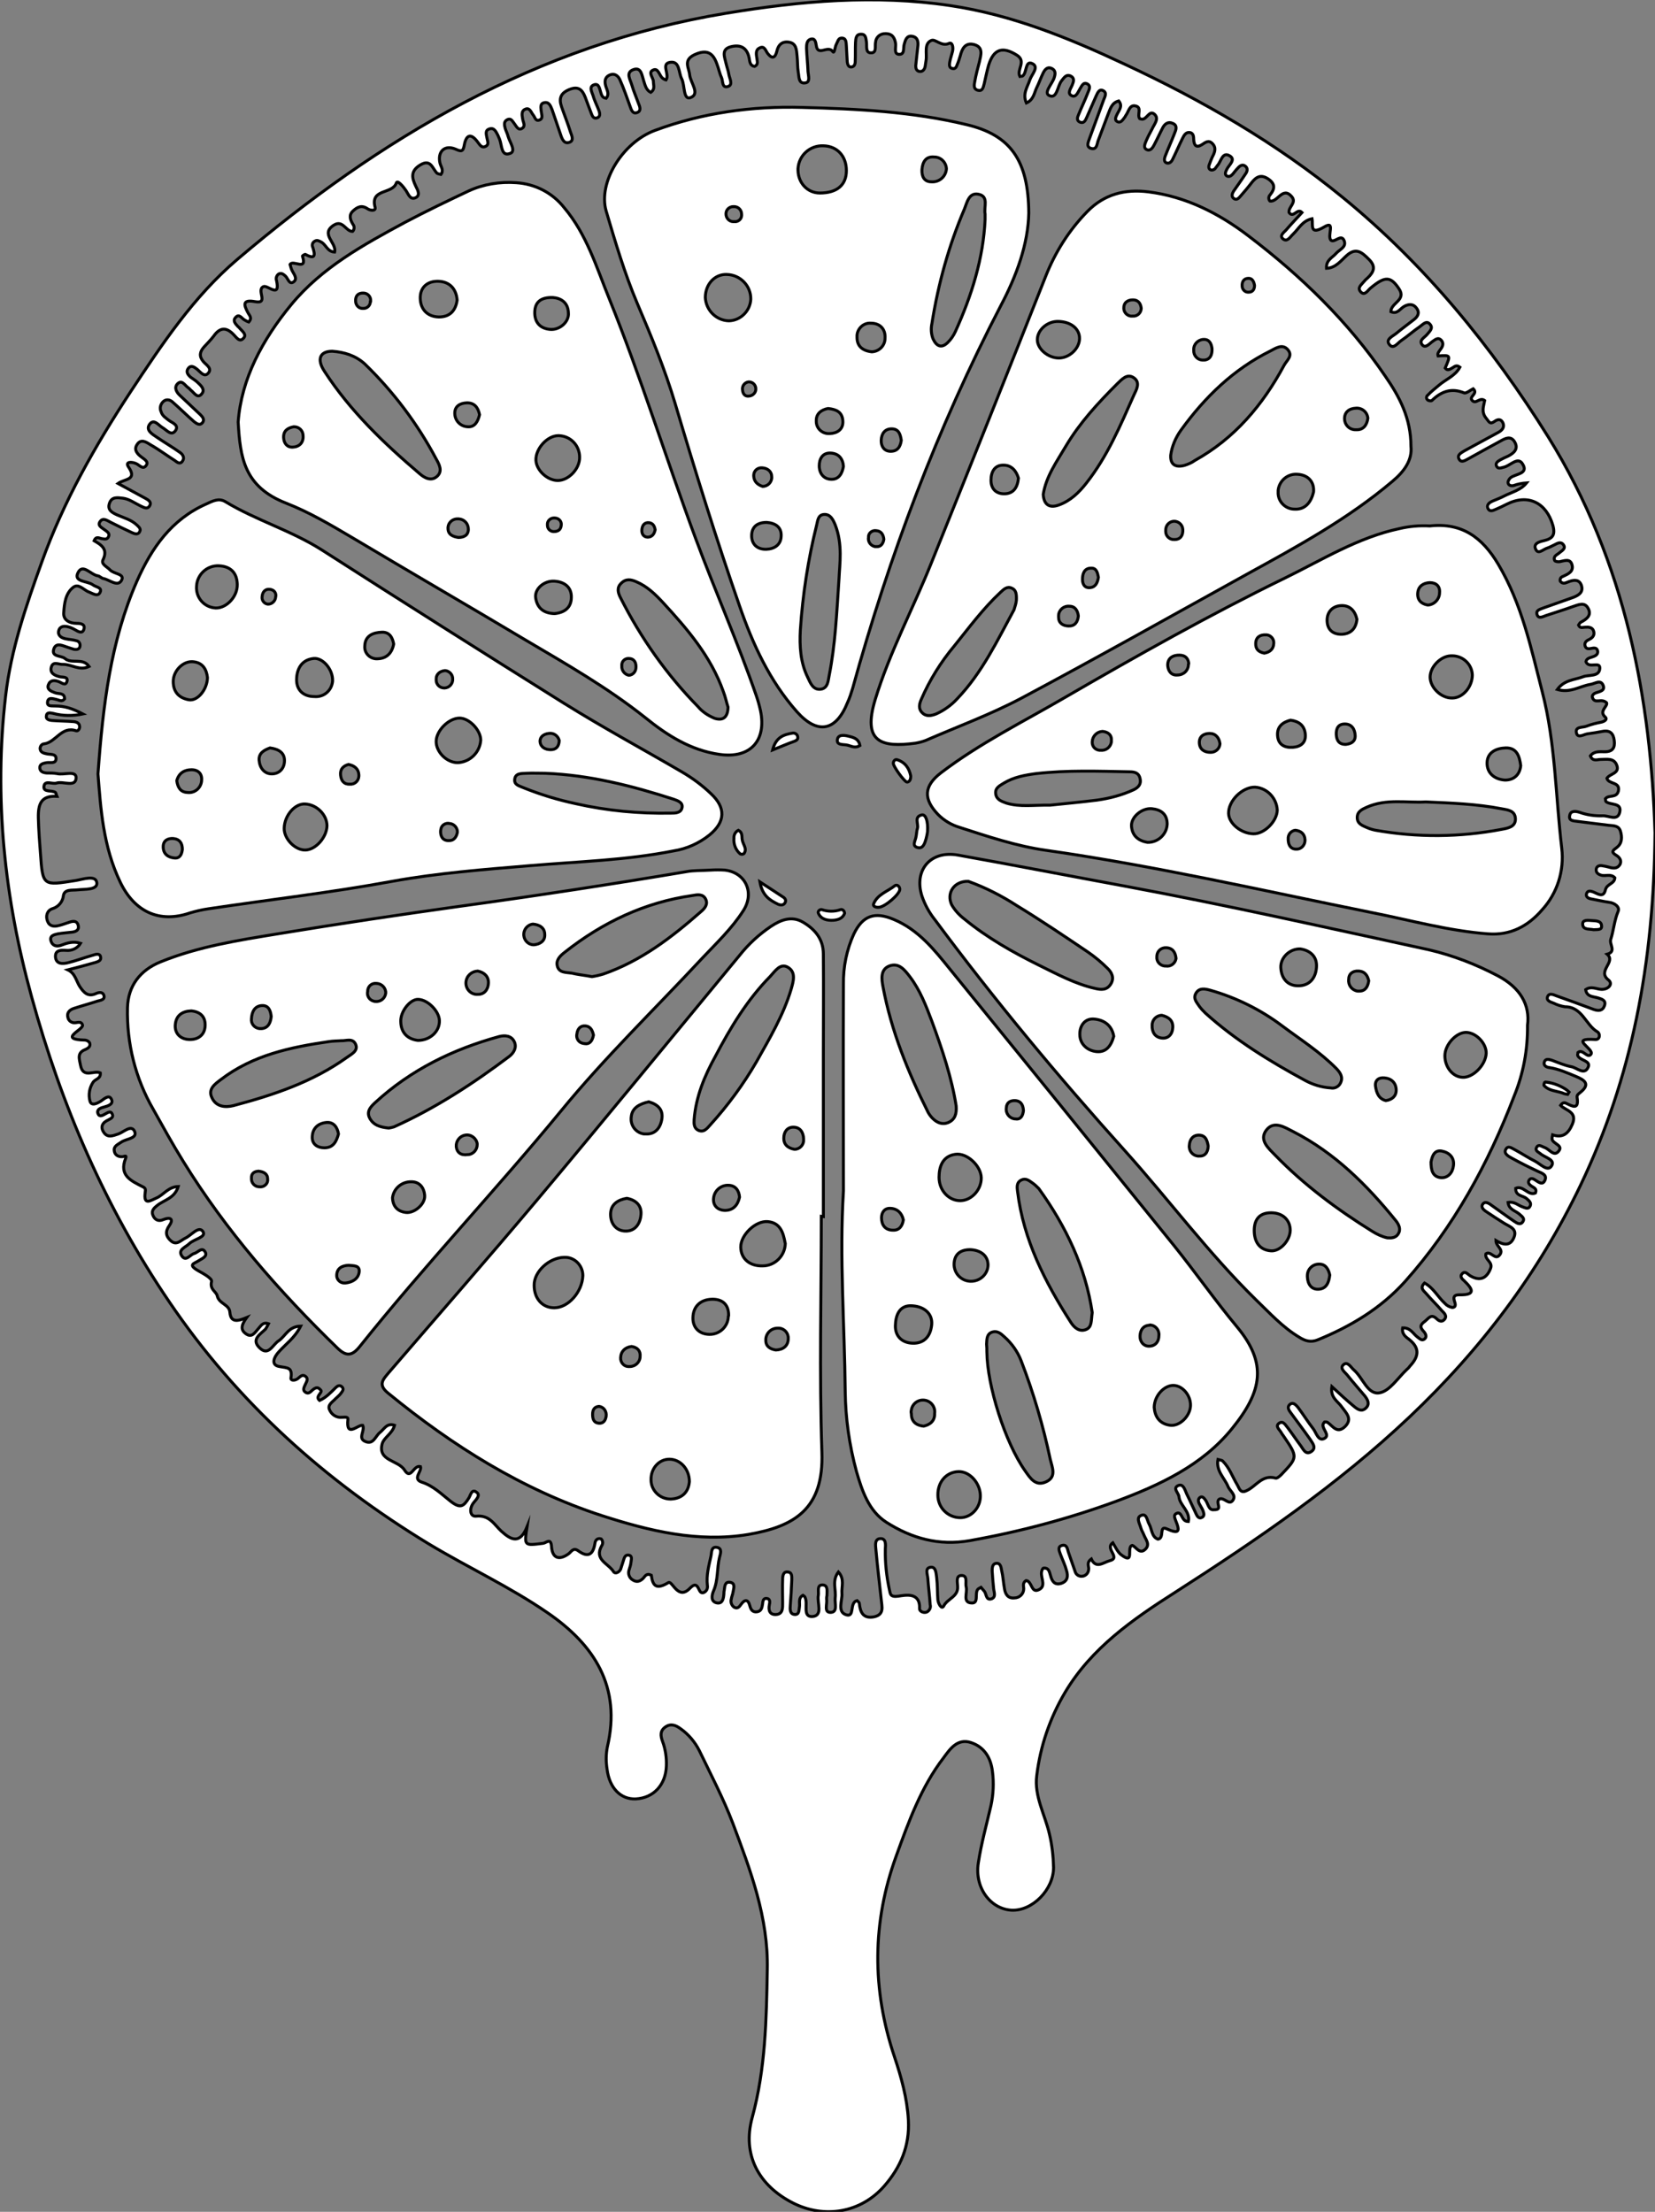 <?xml version="1.0" encoding="utf-8"?>
<!-- Generator: Adobe Illustrator 24.1.0, SVG Export Plug-In . SVG Version: 6.00 Build 0)  -->
<svg version="1.1" id="图层_1" xmlns="http://www.w3.org/2000/svg" xmlns:xlink="http://www.w3.org/1999/xlink" x="0px" y="0px"
	 viewBox="0 0 560.8 749.4" style="enable-background:new 0 0 560.8 749.4;" xml:space="preserve">
<rect x="0" y="0" width="560.8" height="749.4" fill="#808080" stroke="none"/>
<style type="text/css">
	.st0{fill:#FFFFFF;stroke:#000000;stroke-miterlimit:10;}
</style>
<g>
	<path id="XFFCC00M2Color2" class="st0" d="M560.8,282.2c-0.4,44.5-7.9,83-25.2,119.3c-14.3,29.9-33.8,55.7-58,78.6
		s-51.5,41.5-79.4,59.4c-14.3,9.1-28.4,18.9-37.3,33.9c-5.1,8.6-8.4,18.2-9.6,28.2c-0.9,7,2.8,13.2,4.3,19.8
		c0.9,3.7,1.3,7.5,1.4,11.3c0,7.6-7.2,14.8-14.2,14.5c-7.2-0.4-12.6-7.6-11.3-16c1-6.6,2.8-13,4.3-19.5c0.8-3.8,1-7.6,0.5-11.4
		c-0.5-4.6-2.7-8.4-7.3-9.9s-7.1,2.2-9.3,5.2c-7.6,9.9-11.8,21.6-16,33.2c-8.2,22.5-8.3,45.2-0.6,68.1c2.3,6.9,4.3,14,4.7,21.4
		c0.5,8.8-2.7,16.1-8.2,22.4c-7.9,9-20.2,11.1-30.9,5.7c-11.6-5.9-17.3-16.3-13.8-29c4.5-16.5,4.8-33.2,5.1-50
		c0.4-17.7-5.7-33.7-11.7-49.7c-3.2-8.4-7.4-16.4-11.3-24.5c-1.5-3-3.7-5.6-6.4-7.5c-1.5-1.1-3.2-1.9-5.1-0.6s-1.7,3-1,4.9
		c1,2.7,1.4,5.5,1.3,8.3c-0.2,6.5-4.4,10.9-10.4,11.2c-5,0.2-8.9-3.6-9.7-10.1c-0.4-2.5-0.4-5,0.1-7.5c4.8-20.4-4.4-34.6-20.3-45.5
		c-12.8-8.8-26.9-15.3-40.2-23.3c-35.1-21.3-64.9-48-88-82.1c-21.6-31.8-36.5-66.5-46.6-103.3c-9.2-33.4-12.8-67.4-8.8-101.9
		c1.8-15.6,6.9-30.5,12.2-45.2c7.4-20.7,18.1-39.5,30.1-57.8c10.7-16.2,21.4-32.3,36.2-44.9c48.4-41.1,101.4-72.8,165.6-83.4
		c25.4-4.2,50.5-6.4,76-2.6c20.8,3.1,40,10.9,59,19.8c26.4,12.3,51.4,26.7,74,45.2c28,22.9,50.4,50.4,69.6,81.1
		C551.1,190.6,559.4,237.6,560.8,282.2z M413.2,507.9c1.6-0.7,3.2,2.2,4.5,0.5c1.4-1.9-1-3.2-1.6-4.8c-1.2-2.9-4.1-5.2-3.4-9.1
		c0.7,0.2,1.3,0.2,1.6,0.5c2.3,2.3,3.3,5.3,4.9,8c0.7,1.1,1,3.1,3.1,2.1c3.3-1.4,5.3-5.6,9.9-4.3c0.5,0.2,1.5-0.7,2-1.2
		c5.6-5.9,5.6-5.9,0.7-13.1c-0.3-0.4-0.6-0.8-0.8-1.2c-0.5-0.9-2-2-0.8-3c1.5-1.2,2.3,0.6,3.1,1.5c1.5,2,2.9,4.1,4.4,6.1
		c0.8,1.1,1.6,3.1,3.4,2c2.1-1.3,0.5-3-0.3-4.3c-2.1-3-4.3-5.9-6.5-8.9c-0.6-0.8-1.3-1.8-0.5-2.7c1.2-1.2,2.2,0,2.9,0.8
		c1.8,2.4,3.4,5,5.2,7.3c1,1.3,1.7,4.3,3.7,3.3c2.2-1.1-0.7-3.1-0.4-4.8c0.1-0.3,0.3-0.6,0.5-0.8c0.3,0,0.7-0.1,1,0.1
		c1.8,1.2,3.2,4,5.9,1.5c2.8-2.7,0.4-4.7-1.1-6.8c-1.2-1.8-3.9-3-3.3-6.8c2.8,2.6,5.1,4.7,7.5,6.7c1.1,0.9,2.5,2,4,0.6
		s0.6-2.9-0.3-4.1c-1.9-2.3-3.9-4.5-5.8-6.9c-0.8-1.1-2.9-2.4-1.5-3.7s2.5,0.8,3.5,1.7c3.1,2.6,4.7,8.6,8.8,7.8
		c3.4-0.6,6.2-5.1,9.3-8c0.4-0.3,0.7-0.7,1-1.1c2.8-3,3.5-5.9-0.2-8.9c-1.2-0.9-2.7-1.9-2.3-4c2.7-0.1,3.5,2,5,3.1
		c0.7,0.5,1.4,1.3,2.2,0.8c1.2-0.7,0.6-1.9,0-2.6c-1.3-1.4-1.5-2.2,0.3-3.5c1.3-1,2.1-2.7,4-0.9c0.7,0.7,1.7,1.3,2.6,0.3
		c1.1-1.2,0-2.2-0.8-3c-1.7-2-3.7-3.9-5.4-5.9c-0.8-0.9-2.2-1.8-0.5-3.5c3,1.6,4.5,4.7,6.9,6.9c0.6,0.7,1.5,1.2,2.5,1.4
		c1.5-0.1,1-1.4,0.7-2.3c-0.5-1.7,0.4-2,1.8-2c5.6,0.1,4.4-2,1.6-4.7c-0.7-0.6-1.7-1.5-0.7-2.5s1.8,0.2,2.6,0.7c3.3,2,5.7,1,7-2.5
		c0.8-2.2-2.1-2.9-1.6-4.9c1.7-1.2,3.2,2.6,4.8,0.2c1.2-1.8-1.4-2.7-1.4-4.7c2.3,1.4,4.7,2.1,6-0.8c1.5-3.2-1.4-3.9-3.3-5.1
		c-2.1-1.3-4.2-2.7-6.3-4.1c-0.7-0.5-1.4-1.3-1-2.1c0.6-1.2,1.7-0.8,2.6-0.2c2.7,1.9,5.4,3.9,8.2,5.8c1,0.7,2.2,1.4,3,0
		c0.6-1-0.4-1.7-1.2-2.4c-1.3-1.2-3.6-1.5-3.9-4c2.2-0.4,3.4,1,4.9,1.5c0.9,0.3,2,1,2.6-0.3c0.5-1.1-0.4-1.8-1.2-2.5
		c-1.2-1.1-3.8-0.8-3.7-3.5c2.6-1.1,4.2,2.7,6.7,1.6c0.6-1.5-0.6-1.8-1.3-2.3s-1.4-1.1-0.9-2s1.4-0.6,2.1-0.1
		c1.1,0.7,2.5,1.9,3.3,0.1s-0.9-2.4-2.3-3c-3-1.4-6-2.9-8.9-4.5c-1.1-0.6-2.8-1.5-2.1-2.9c0.8-1.7,2.3-0.3,3.4,0.2
		c2.2,1.2,4.3,2.6,6.5,3.7c1.8,0.9,4.3,3.7,5.6,1.7c1.5-2.2-2.2-2.9-3.7-4.2c-0.7-0.6-2-1-1.3-2.2s1.8-0.2,2.7,0.1
		c1.6,0.5,3.1,3.2,4.7,1.3c1.8-2.1-1.9-2.5-2.2-4.2c0-0.5,0.1-0.9,0.2-1.4c3.4,1.1,5.3-0.3,6.7-3.6c1.8-4.3-2.3-4.6-4-6.4
		c0.7-1,1.3-1,1.9-0.7c2.1,1,4.4,2.4,3.7-2c-0.1-0.8,0.4-1.1,1-1.6c3.7-2.9,1.5-4.3-1.4-5.5s-5.8-2.5-9-3c-1-0.1-2.1-0.7-1.7-1.9
		s1.5-0.9,2.5-0.6c2.2,0.8,4.4,1.8,6.6,2.2c1.9,0.3,4.4,3,5.7,0.3c1.2-2.4-2.8-2.3-3.5-4.1c-0.1-0.2,0.1-0.6,0.1-1
		c1.6-1.4,3.2,2.2,4.4,0.6c1.3-1.9-7.8-5.6,1.5-5c1.6,0.1,1.7-2,0.7-2.6c-4-2.3-5.1-8.5-11-8.5c-1.3-0.2-2.6-0.6-3.8-1.2
		c-1-0.4-2.6-0.8-2.1-2.2s2-0.7,3-0.3c4.2,1.5,8.4,3,12.6,4.6c1.7,0.6,3.1,0.5,3.7-1.3s-0.9-2.2-2.2-2.6c-1.6-0.5-3.8-0.3-4.2-2.8
		c1.8-1.3,3.6-0.2,5.3-0.1c2.5,0.1,4.1-1.9,2.4-3.2c-3.9-3.1,2.7-6-0.4-8.7c3.2-0.9,0.7-3.3,1.2-5c1-3.1,1.2-6.4,2.5-9.5
		c0.7-1.5-1.2-2.9-3.1-3.1c-2.1-0.3-4.2-0.8-6.3-1.2c-0.8-0.2-1.6-0.7-1.3-1.7s1.1-1,2-0.7c1.6,0.5,3.7,2.4,4.4-0.6
		c0.5-2.1,3.1-2,3.2-4.1c-1.4-1.5-3.2-0.4-4.7-0.9c-1-0.3-1.8-0.9-1.6-2.1c0.2-1,1.1-1.2,1.9-1.1c0.8,0.1,1.6,0.3,2.4,0.5
		c1.3,0.4,2.7,0.6,3.6-0.7s0.1-2.6-1.1-3.3c-2-1.2-1.1-1.7,0.2-2.7c1.8-1.4,1.8-3.5,1.2-5.5s-2.5-1.8-4.1-2
		c-3.5-0.4-6.9-0.9-10.4-1.3c-1.3-0.2-3.1-0.1-2.7-2c0.3-1.7,2-1.5,3.3-1.1c2.5,0.9,5.2,1.3,7.9,1.2c2-0.1,4.9,1.8,5.7-1
		c1-3.6-3-2.5-4.6-3.8c-0.2-0.2-0.1-0.6-0.2-1c1.1-1.4,3.8-0.1,4.4-2.6c0.7-3.2-3.3-2.2-3.9-4.3c1-1.6,4.3-1.6,3.4-4.3
		s-3.4-2.1-5.5-2.1c-1.2,0-2.7,0.8-3.5-1.2c1.3-1.7,3.2-1.4,4.9-1.4c2.7,0,3.5-1.4,3.2-3.8s-1.4-3.6-4-3.1c-1.6,0.3-3.3,0.6-4.9,0.8
		c-1.3,0.1-3.4,1.7-3.9-0.2c-0.6-2.4,2.2-1.8,3.5-2.4c1.6-0.6,3.2-1,4.8-1.3c1-0.2,2.4-0.9,1.4-1.8c-2.2-2,1-3.6,0.5-4.8
		c-1.8-1.7-4,0.6-4.8-1.8c-0.2-0.6,0.3-1.2,1-1.5c1.3-0.5,3.5-0.7,2.6-2.7s-2.8-0.4-4.4-0.2c-3.5,0.6-6.8,3-11.1,1.7
		c2.4-3.3,5.8-3.2,8.7-4.3c2-0.8,5.5,0.1,5.7-2.8c0.2-2.7-3.7,0.2-4.7-2.3c0.2-1.1,1.2-1.3,2.1-1.6s2-0.7,1.9-1.9
		c-0.2-1.4-1.3-1.2-2.3-1s-1.7,0.1-2-0.9c-0.3-1.2,0.6-1.8,1.5-2.2c1.2-0.6,1.8-1.5,1.4-2.8s-1.7-1.4-2.9-1.3
		c-0.8,0-1.7,0.5-2.2-0.7c0.2-0.3,0.4-0.8,0.8-1c1.9-1,3.7-2.3,2.5-4.6c-1.2-2.4-3.3-1.3-5.2-0.7c-3,1.1-6,2-9,3
		c-1,0.3-2.5,1.3-3.1-0.1c-0.7-1.8,1.2-2,2.3-2.5c3.3-1.2,6.6-2.3,9.9-3.5c1.8-0.7,3.5-1.7,2.8-4c-0.7-2.1-2.4-2-4.1-1.4
		c-1,0.3-2.1,1.2-3.1-0.1c-0.2-0.7,0.2-1.4,0.9-1.6c1.7-0.8,3.7-1.6,3.1-3.9s-2.6-1.4-4.2-1.1c-0.6,0.1-1.6-0.1-1.7-0.4
		c-0.6-1.5,0.8-1.9,1.6-2.6s2.3-1.4,1.4-2.7s-2.1-0.5-3.1,0c-1,0.5-1.8,0.9-2.7,1.2c-1.3,0.5-2.9,2.2-3.7,0.1
		c-0.7-1.8,1.4-2.4,2.8-2.7c3-0.7,4-1.9,3.1-5.2c-2.2-7.7-8.4-10.8-15.6-7.2c-1.2,0.6-2.4,1.2-3.6,1.7c-1,0.4-2.3,1.2-2.9-0.5
		c-0.3-1.1,0.7-1.8,1.6-2.2c1.4-0.6,2.8-1.1,4.1-1.8c2.6-1.3,5.6-2,7.5-4.4c-1.5,0.1-3,0.4-4.4,0.9c-0.8,0.2-1.8,0-1.9-1
		c0-0.6,0.4-1.2,0.8-1.6c1.7-1.4,6.2-1.3,4.2-4.6c-1.6-2.9-4.3,0.6-6.5,1c-0.8,0.2-1.8,0.6-2.3-0.2c-0.7-1.1,0.3-1.8,1.2-2.3
		s1.8-0.9,2.7-1.3c1.9-1,3.5-2.4,2.2-4.7s-3.2-1.3-4.8-0.4c-3.7,2-7.3,4-10.9,6c-1,0.5-2.3,1.5-3.1,0.3c-1-1.6,0.7-2.3,1.8-3
		c3.8-2.1,7.6-4.1,11.4-6.2c1.3-0.7,2.2-1.7,1.6-3.2c-0.7-1.5-1.8-1.3-2.9-0.5c-1.6,1.1-1.8,0.1-2.8-1.1c-1.8-2.2-0.8-4.2-0.5-6
		c-1.7-1.3-3,1.5-4.3-0.1c-1.1-1.3,2.2-2.2,0.4-3.9c-1,0.5-2.4,1.7-3.1,1.4c-4.4-1.8-7.8-0.4-10.9,2.6c-0.2,0.2-1,0.1-1.3-0.1
		c-0.5-0.3-0.7-1-0.3-1.5c0-0.1,0.1-0.1,0.2-0.2c1.1-1.2,2.4-2.2,3.7-3.3c2.4-2.1,5.6-3.2,7.2-6.2c-1.2-0.9-1.8-0.2-2.5,0.2
		s-1.7,1.2-2.5,0.1c1.9-4.4,1.9-4.4-2.4-4.1c-0.3-0.9,0.3-1.5,0.8-2.2c0.8-1,1.2-2.1,0.3-3.1c-1.1-1.2-2.1-0.2-3,0.4
		s-2.3,2.4-3.4,1.2c-1.4-1.6,0.7-2.5,1.6-3.6s2.1-2.1,1-3.4c-1.2-1.5-2.4,0-3.4,0.7c-2.2,1.5-4.2,3.3-6.4,4.8
		c-1.2,0.8-2.7,3.2-4.1,1.2c-1.2-1.7,1.3-2.7,2.5-3.7c1.9-1.6,4-3.1,5.9-4.6c1.3-1,2.1-2.3,0.9-3.9c-1-1.4-2.4-1.5-4-0.7
		s-2.4,2.9-4.7,1.9c0-3,5.3-3.9,2.8-7.7c-2.9-4.4-4.8-4.4-9.8-0.2c-0.9,0.8-1.9,2.6-3.2,1.2s0.2-2.4,1-3.4c0.4-0.5,0.9-1,1.4-1.4
		c2.1-2,2.8-3.9,0.3-6.3c-2.3-2.3-4.3-4.1-7.5-1.2c-1.9,1.7-3.7,4.2-6.8,4.3c-0.2-2.8,2-3.6,3.2-5s3.6-2.1,2.8-4.3
		c-1-2.6-3.2,0.8-4.5-0.2c-1.4-1.5,1.7-6.9-2.3-4.5c-5.1,3-3.7-0.8-4.1-2.8c-3.3,0.7-4.5,3.4-6.4,5.2c-1,0.9-2,2.9-3.5,1.6
		c-1.3-1.2,0.6-2.3,1.3-3.2c1.7-2,3.5-3.8,5.2-5.7c-1.6-1.7-2.9,2.1-4.4,0c-0.3-1.9,2.7-3.3,0.9-5.4c-3.1-3.6-4.8,2.1-7.4,1.5
		c-0.5-0.6-0.5-1.5,0.1-2.1c1.7-2.1,1.7-3.8-0.7-5.4s-4-0.7-5.5,1.2c-1.2,1.6-2.5,3.1-3.8,4.6c-0.6,0.7-1.4,1.7-2.5,0.7
		c-0.7-0.7-0.3-1.6,0.1-2.3c1.3-1.9,2.7-3.8,4-5.8c0.6-0.8,1-1.9,0-2.7s-1.9-0.1-2.6,0.7c-0.6,0.6-1.1,1.3-1.6,1.9s-1.3,1.2-2.1,0.7
		s-0.4-1.4,0-2.2c0.7-1.5,3.2-3.3,1-4.6c-2.5-1.5-2.9,1.9-4.1,3.2c-0.3,0.4-0.6,0.8-0.9,1.2c-0.4,0.3-0.8,0.5-1.3,0.4
		c-0.8-0.2-0.9-1-0.7-1.6c0.3-0.9,0.7-1.9,1.1-2.8c0.8-1.5,1.5-3.1,0-4.6c-1.3-1.3-2.4-0.3-3.5,0.4c-1.9,1.2-2.7,0.3-2.8-1.7
		c0-1-0.1-2.2-1.3-2.4c-1.4-0.2-2,1-2.5,2c-1.2,2.4-2.2,4.8-3.4,7.2c-0.4,0.8-1.1,1.4-2,1.1s-0.8-1.4-0.5-2.2c1-2.6,2.2-5.2,3.2-7.8
		c0.5-1.2,1.1-2.7-0.6-3.4c-1.5-0.7-2.6,0.1-3.3,1.3c-1,1.9-1.9,3.9-2.9,5.8c-0.5,1-1.3,2.4-2.6,1.8s-0.6-2-0.2-3
		c0.6-1.4,1.3-2.7,2-4c0.7-1.6,2.5-3.5,0.8-5s-2.5,1.6-4.1,1.7c-0.3,0-0.6-0.1-0.9-0.2c-1-1.3,0.9-3.8-1.4-4.3
		c-2.1-0.5-2.3,1.9-3.3,3.2c-0.2,0.3-0.3,0.6-0.5,0.8c-0.6,0.8-1.3,1.9-2.4,1.3s-0.4-1.7,0-2.6c0.7-1.4,1.9-2.7,0.5-4.4
		c-2.3,0.6-2.8,2.5-3.5,4.2c-1.2,3.1-2.3,6.2-3.5,9.3c-0.4,1.1-0.4,3.1-2.3,2.6s-1-2.2-0.6-3.4c1.6-4.4,3.2-8.7,4.8-13.1
		c0.4-1,1.2-2.4-0.2-3.1s-1.9,0.9-2.4,1.9c-1.1,2.4-2.1,4.9-3.2,7.3c-0.4,0.9-0.9,2-2.2,1.5s-0.9-1.7-0.5-2.6c1-2.5,2.2-4.9,3.1-7.3
		c0.4-1,1.2-2.4-0.2-3.1s-1.9,0.9-2.5,1.8s-1.2,3-2.8,2.2c-1.5-0.8-0.3-2.3,0.2-3.5s0.9-2.4-0.4-3.1c-1.6-0.8-2.3,0.5-3.2,1.6
		c-1.4,1.8-1.5,6.2-4.1,5c-2.1-0.9,0.9-3.9,1.6-6c0.4-1.2,0.6-2.4-0.6-3.1c-1.6-0.9-2.5,0.2-3.1,1.4c-0.8,1.6-1.4,3.4-2.2,5
		s-1,4.1-3.5,5.2c-1.4-3.2,0.4-5.4,1.2-7.9c0.6-1.8,3.3-4.4,0.7-5.5c-2.3-1-1.7,3-3.1,4.2c-0.2,0.2-0.6,0.1-1,0.2
		c-1.2-2.3,2.3-5.1-1-7.2c-4.9-3.1-7.9-2.1-9.6,3.4c-0.6,2.1-1,4.2-1.5,6.3c-0.3,1.1-0.5,2.6-2.1,2.2s-1.3-1.8-1.1-2.9
		c0.4-2.3,1-4.5,1.6-6.8c0.5-2.3,1.4-4.9-1.8-5.8c-3-0.8-4.1,1.4-4.7,3.8c-0.3,1-0.6,2-1,2.9c-0.3,0.8-0.6,1.7-1.7,1.4
		c-1.1-0.2-1-1.2-0.9-2c0.2-1.3,0.7-2.6,1-3.9s-0.1-3.1-1.2-2.6c-2.6,1.2-4.6-1.6-6-1c-2.6,1.1-1.4,4.4-1.8,6.8
		c-0.1,0.7-0.2,1.3-0.3,2c-0.2,1-0.8,1.9-2,1.7c-1-0.2-1.2-1.1-1.2-1.9c0.2-2.2,0.5-4.3,0.7-6.4c0.2-1.6,0.1-3.2-1.8-3.6
		c-2-0.4-2.4,1.3-2.8,2.7c-0.4,1.3,0.3,3.6-1.9,3.4c-1.6-0.2-0.9-2.2-1-3.5c-0.3-2.1-1.1-3.5-3.4-3.5c-1.8-0.1-3.3,1.2-3.4,2.9
		c-0.3,1.3,0.5,3.7-1.6,3.6c-1.9,0-1.3-2.3-1.5-3.7c-0.2-1.2-0.2-2.6-1.7-2.6c-1.9-0.1-1.9,1.5-2,2.8c-0.1,2.2,0,4.3-0.1,6.5
		c0,0.8-0.3,1.7-1.3,1.8s-1.3-0.9-1.4-1.7c-0.1-1.8-0.2-3.7-0.3-5.5c-0.1-1.1,0-2.6-1.6-2.6c-1.2,0-1.3,1.2-1.8,2.1
		s-0.6,3.3-1.2,2.5c-1.6-2.4-5.1,1.8-5.6-2.1c-0.2-1.2-0.4-2.6-2-2.1c-1.2,0.4-1.3,1.8-1.3,3c0.1,2.7,0.4,5.3,0.5,8
		c0.1,1.4,0.9,3.6-1,3.8c-2.3,0.3-2-2.2-2.3-3.6c-0.3-1.8-0.2-3.7-0.4-5.5c-0.2-2-0.2-4.3-2.7-4.7c-2.4-0.4-3.7,0.9-4.2,3.2
		c-0.5,2-1.5,2.6-3,0.7c-0.8-1-1.1-2.9-2.9-1.9c-1.4,0.7-1,2.3-0.8,3.6c0.1,1,0.5,2-0.8,2.6c-1.8-0.3-1.6-2-1.9-3.1
		c-0.8-3.4-3-4.3-6-3.6c-3.5,0.8-2.3,3.4-1.8,5.6c0.3,1.3,0.8,2.6,1,3.9s1.5,3.4-0.3,4c-2.1,0.7-1.7-1.9-2.2-3
		c-0.7-1.5-1-3.2-1.6-4.7c-1.4-4-3.7-4.9-7.7-3c-3.8,1.9-1.7,4.4-1.5,6.8c0.3,2.7,3.7,6.5,0.2,7.7c-2.4,0.8-1.8-4.2-2.9-6.4
		c-1.1-2.1-0.6-6-3.8-5.6c-3.4,0.4-0.2,4-1.5,6c-0.5-0.1-0.9-0.4-1.3-0.7c-1-1-1.4-3.4-3-2.7c-2,0.8,0,2.6,0,3.9s0.7,2.6-0.9,3.7
		c-1.6-0.8-1.9-2.5-2.4-4c-0.6-1.8-0.8-4.7-3.5-3.7s-1,3.4-0.5,5.2c0.6,2.1,1.5,4.1,2.2,6.1c0.5,1.2,1.2,2.8-0.6,3.3
		c-1.4,0.4-1.8-1.1-2.2-2.2c-1.1-3-2.1-6-3.4-8.9c-0.5-1.2-1.6-2.3-3.2-1.8c-1.8,0.6-2.1,2-1.7,3.6c0.3,1.4,1.5,2.9,0.2,4.4
		c-1.4-0.2-1.5-1.1-1.8-1.9c-0.4-1.2-0.6-3.2-2.2-2.7c-2,0.6-0.8,2.5-0.4,3.8c0.5,1.8,1.4,3.4,2,5.1c0.3,0.9,0.5,2.1-0.9,2.4
		c-1,0.2-1.4-0.7-1.7-1.5c-0.7-1.8-1.4-3.7-2.1-5.6c-1-2.5-2.3-3.8-5.3-2.6s-3.7,3-2.7,5.9s2.1,5.6,3,8.5c0.4,1.2,1.3,2.9-0.3,3.5
		c-1.8,0.7-2.5-1-3-2.5c-1-2.8-1.9-5.7-2.9-8.5c-0.5-1.2-1-2.8-2.7-2.4c-1.5,0.3-1.1,1.8-1,2.9s0.8,2.5-0.7,3c-1.3,0.4-1.4-1-2-1.7
		c-0.8-1-1.2-2.8-2.9-1.9c-1.2,0.6-0.9,2-0.7,3.2s1.1,2.4-0.2,3.2s-1.9-0.7-2.6-1.6s-1.1-1.9-2.3-1.4c-1.4,0.6-1.1,1.9-0.8,3
		c0.3,1,0.8,1.9,1,2.8c0.6,2,2.8,5,0.6,5.7c-3,1.1-2.7-2.8-3.5-4.8c-0.2-0.5-0.4-0.9-0.6-1.4c-0.6-1.1-1.2-2.7-2.9-2.1
		c-1.5,0.5-1,1.8-0.8,3s0.9,2.4-0.7,3c-1.1,0.4-1.7-0.6-2.3-1.4c-2.3-3.2-4-2.9-4.7,1c-0.4,2.3-1.2,2-3,1.2
		c-3.7-1.5-6.1,0.9-5.2,4.8c0.3,1.2,1.4,2.4,0.3,3.8c-0.4-0.1-1-0.2-1.3-0.4c-1.6-1.6-2.1-5-5.7-2.8c-3.3,2-2.9,4.3-1.5,7.2
		c0.6,1.2,1.7,3.1-0.1,3.9s-2.4-1.2-3.2-2.4s-2.9-3.8-3.3-2.6c-1.3,3.9-8.9,1.8-7.2,8.2c0.4,1.4-1.6,1.2-2.6,0.5
		c-1.9-1.3-3.4-0.6-4.9,0.8s-0.9,3,0,4.5c0.6,0.7,0.5,1.8-0.1,2.4c-2.3,0.1-3.3-4.1-6.4-2.1c-4.7,3,1.1,6,0.3,9.1
		c-2.4-0.1-2.9-2.4-4.4-3.3c-0.7-0.4-1.5-0.9-2.3-0.4c-0.8,0.4-1.1,1.3-0.7,2.1c0.8,2.5,1,4.3-2.5,2.4c-0.2-0.1-1.1,0.5-1,0.6
		c1.7,5.2-3.2,1.1-4.2,2.8c0.2,0.6,0.3,1.3,0.6,1.9c0.6,1.3,2.1,2.9,0.6,4s-1.9-1.2-2.8-2c-0.7-0.6-1.3-1.1-2.2-0.7
		c-0.7,0.4-1.1,1.4-0.8,2.2c1.4,6.3-3,1.5-4.4,2.1c-2.6,1.1,2,6-2.9,5.1c-4.3-0.8-3.8,1.1-2.4,3.7c0.5,1,1.6,1.8,0.3,3.2
		c-0.6-0.2-1.1-0.5-1.6-0.8c-0.9-0.6-1.7-2.1-2.9-0.7c-1,1.1,0,2.1,0.8,3c0.2,0.2,0.5,0.4,0.7,0.7c0.9,1,2.4,2.1,1.2,3.3
		c-1.3,1.5-2.4-0.3-3.2-1.1c-2.6-2.8-4.8-2.6-6.9,0.4c-1,1.3-2.2,2.5-3.3,3.7c-1.4,1.6-1.7,3.1-0.2,4.9c0.9,1.1,3.2,2.3,1.6,4
		c-1.3,1.4-2.6-0.5-3.7-1.4c-1-0.8-2.1-1.5-3-0.3s-0.1,2.2,0.8,3c0.8,0.6,1.7,1.1,2.4,1.8c1.1,1,2.6,2.4,1.4,3.8
		c-1.4,1.8-2.5-0.2-3.6-1.1c-0.4-0.3-0.7-0.8-1.1-1c-1.1-0.8-2.1-2.8-3.6-1.2c-1.2,1.3-0.2,2.9,0.9,3.9c2.3,2.2,4.6,4.3,6.9,6.5
		c0.7,0.7,1.5,1.6,0.8,2.6c-1,1.3-2.1,0.4-3-0.3c-2.4-2.1-4.6-4.3-7-6.4c-0.9-0.9-2.1-1.3-3.2-0.5c-1.1,0.9-1.5,2.4-0.9,3.6
		c0.4,1.4,1.6,2.1,2.6,2.9c1,0.8,3.7,1.6,2.2,3.6c-1.4,1.8-2.9-0.3-4.3-1.1s-3-3.3-4.5-1c-1.2,1.9,1,3.2,2.5,4.2
		c2.6,1.8,5.4,3.4,7.9,5.2c0.9,0.6,1.7,1.8,0.8,3c-0.9,1.2-1.9,0.2-2.6-0.3c-2.7-1.7-5.2-3.6-8-5.2c-1.5-0.9-3.4-2.4-4.8-0.1
		c-1.1,1.7,0.1,3.1,1.6,4.2c0.9,0.7,2.4,1.5,1.6,2.7c-1.1,1.7-2.3,0-3.4-0.5c-1.5-0.7-4-0.8-2.6,1.2c3,4.4-1.4,3.9-3.6,5.5l9.2,5
		c1.1,0.6,2.3,1.3,1.5,2.6c-0.8,1.3-2,0.5-3.1,0c-1.9-0.9-3.7-2.3-5.9-2.6c-1.9-0.2-3.8-0.6-4.6,1.7s0.9,3.2,2.7,4
		c2.3,1,4.7,1.6,6.6,3.4c0.6,0.6,1.4,1.2,1,2.1c-0.5,1.3-1.7,0.9-2.6,0.5c-2.4-1.1-4.8-2.3-7.2-3.5c-1.2-0.6-2.6-1.7-3.6-0.4
		c-1.2,1.5,0.6,2.2,1.6,3c0.8,0.6,1.8,1.2,1.1,2.4c-0.5,0.9-1.4,0.6-2.2,0.5s-1.9-1-2.6,0.7c2.4,1.4,4.8,2.8,3,6.5
		c-0.7,1.5,1.4,2.3,2.4,3.4c1.3,1.4,5.1,1.3,3.9,3.5c-1.3,2.4-4.1-0.2-6.2-0.6c-0.6-0.1-1.2-0.8-1.8-0.9c-2.4-0.3-5.2-4.4-6.8-1
		c-1.5,3.1,3.2,2.7,5,4c1,0.8,3.2,0.9,2.6,2.4c-0.7,1.9-2.5,0.6-3.8,0.1c-1.8-0.6-3.5-3.1-5.4-1.6c-2.6,2-3,5.5-3.2,8.6
		c-0.2,2.5,2,3.6,4.4,3.6c1.5,0,3,0.3,2.4,2.1c-0.5,1.5-1.9,0.7-2.9,0.1c-0.7-0.4-1.5-0.8-2.3-1c-1.4-0.4-2.9-0.3-3.3,1.3
		s0.9,2.4,2.2,2.7s2.6,0.3,3.9,0.7c0.8,0.2,1.3,1,1.1,1.9c0,0,0,0,0,0.1c-0.3,1-1.2,1-2,0.9c-0.6-0.2-1.3-0.4-1.9-0.6
		c-1.7-0.5-4-1.9-4.9,0.3c-1.1,3,2.4,2.3,3.7,3.4c2.3,2,6-0.4,8.2,2.7c-3.3,1.6-6-0.8-8.9-0.7c-1.4,0.1-3.3-1.2-3.9,0.9
		s1.2,2.9,2.9,3.3c1,0.2,2.9-0.1,2.4,1.6s-1.9,0.3-2.9,0c-1.4-0.5-2.8-0.5-3.4,1.1s0.9,2.2,2.2,2.7s3.3-0.1,3.3,2.1
		c-0.9,1.1-1.8,0.4-2.7,0.2c-1.3-0.3-3-0.9-3.1,1c-0.1,1.5,1.7,1.1,2.8,1.2c2.9,0,5.6,0.8,9.2,2.7c-3.3,0.7-6.8,0.7-10.1-0.2
		c-1-0.2-2.2-0.5-2.3,1c-0.1,1,0.9,1.3,1.8,1.4c2.5,0.2,5,0.2,7.5,0.4c1,0.1,2,0.5,2,1.8c0,0.7-0.6,1.5-1.2,1.3
		c-4.9-1.7-6.8,3.8-10.7,4.4c-0.9,0-1.5,0.8-1.5,1.6c0,0,0,0.1,0,0.1c0.1,1.2,1.2,1.5,2.2,1.7c1.2,0.3,3.2-0.1,3.2,1.6
		c0,1.9-2,1.2-3.2,1.4c-1,0.2-2.2,0.4-2.3,1.5c-0.1,1.5,1.1,1.9,2.3,2c1.2,0,2.3,0,3.5,0.2c2.3,0.6,6.5-1.2,6.5,1.4
		c-0.1,3.4-4.3,1.1-6.6,1.8c-1.4,0.5-4-1.1-4.3,1.1s2.7,1.2,3.9,2.1c0.2,0.2,0.2,0.6,0.5,1.3c-5.3-0.3-6.4,2.5-6.3,7.3
		c0.1,4,0.4,8,0.7,11.9c0.8,11.3,0.8,11.1,12.1,9.3c2.4-0.4,6.6-1.9,7,0.7s-4,2.2-6.6,2.5c-1.8,0.2-4.3-0.3-4.7,1.9
		c-0.2,2.1-1.7,3.9-3.8,4.5c-1.7,0.6-2.3,2.4-1.6,4.2s2.2,1.9,3.8,1.5c1.3-0.3,2.5-0.8,3.8-1.2s2.4-0.4,2.8,1.1s-0.6,2.1-1.9,2.3
		c-1.6,0.2-3.3,0.3-5,0.6c-1.3,0.3-2.9,0.6-2.3,2.5c0.5,1.5,1.8,1.9,3.3,1.4c2.1-0.8,4.2-1.5,6.7-0.7c-1,1.7-3,2.6-4.9,2.4
		c-1.9-0.1-3.7-0.1-3.6,2.2c0.2,2.6,2.6,2.4,4.2,2c2.9-0.7,5.7-1.8,8.6-2.6c0.9-0.3,2.2-0.7,2.5,0.6s-0.9,1.6-1.8,1.9
		c-3.1,0.9-6.2,1.7-9.3,2.5c2.5,1.2,2.8,3.7,4,5.6c1.4,2.1,2.8,3.7,5.6,2.4c0.9-0.4,2.2-0.6,2.6,0.6c0.5,1.6-1.2,1.7-2.2,2
		c-2.7,0.9-5.4,1.6-8.1,2.5c-1.4,0.5-2.3,1.5-1.9,3c0.2,1.2,1.4,2,2.6,1.8c0.9-0.1,2.1-0.5,2.4,0.9c-0.1,1.7-8.4,4.8,0.9,5
		c0.6,0.1,1.2,0.4,1.5,1c0.4,1.2-0.6,1.8-1.5,2.2c-2.9,1.1-2,3.2-1.6,5.4c0.9,4.5,4.6,1.5,6.7,2.5c0.2,2-1.7,2.1-2.4,3.1
		c-1.3,1.9-1.7,4.3-1.1,6.5c0.5,1.7,2.4,0.8,3.8-0.1c1-0.7,2.6-2.2,3.4-0.7c1,1.8-1.1,2.4-2.5,2.8c-1.2,0.3-2.5,0.8-2,2.2
		c0.5,1.3,1.6,0.6,2.5,0.1s1.9-1.2,2.4,0.2c0.4,1-0.6,1.4-1.3,1.8c-2.1,0.9-2.9,2.4-1.6,4.3s3.1,1.1,4.9,0.5s4.4-3.3,5.5-0.9
		s-2.7,2.5-4.4,3.6c-1.1,0.8-2.6,1.3-2.5,2.8s1.2,2.3,2.8,2.2c0.4,0,1.6-0.7,1.1,0.5c-2.4,5.9,1.9,7.7,5.8,9.7
		c1.1,0.5,0.9,1.1,0.8,2c-0.6,4.5,1.9,2.6,3.8,1.8c2.4-1,4-3.8,7.4-3.9c-1.2,4-4.7,4.5-7.1,6.4c-1.1,0.9-2.1,1.8-1.5,3.3
		s1.8,2.3,3.6,1.5c2.2-0.9,3.6-0.3,2,2c-1.5,2.1-1.2,3.7,0.5,5.2c1.9,1.7,3.3-0.1,4.9-0.9c2-0.9,4.6-4.4,6-2.2
		c1.2,1.9-3.1,2.5-4.7,4.1c-1.2,1.2-3.9,2-2.5,4.1s2.8-0.4,4.2-0.8c1.3-0.3,2.7-2.5,3.8-0.4c0.7,1.4-1.1,2.1-2.2,2.8
		c-1.5,1-3.9,1.3-0.3,3.4c1.4,0.8,4.9,2.6,4.6,3.7c-0.7,2.7,1.6,3.4,1.9,4.8c0.6,2.8,4.1,2.9,4.3,5.6c0.3,3.7,2.8,3,5.7,1.8
		c-1.6,2.2-2.3,4-0.4,5.4c2.2,1.7,3.2-0.4,4.4-1.7c0.8-0.8,1.4-2.3,3.4-1.6c-0.3,0.6-0.6,1.2-1,1.8c-1.8,1.8-5,3.5-2,6.4
		s4.4-1.1,6.4-2.4c2.3-1.5,3.3-4.9,7.5-5c-2,4-5.1,6.1-7.4,8.7c-1.6,1.7-2.9,4.5,0.2,5c2.9,0.5,4.4,0.3,3.9,3.8
		c-0.2,1.1,1.4,1,2.3,0.3c0.8-0.6,1.5-1.6,2.6-0.8s0.4,1.8,0,2.7s-1.1,2,0,2.7c1.3,0.9,2-0.6,3-1.2c0.6-0.3,1.2-0.7,2.2,0.5
		c0.8,0.8-2.1,2.1-0.4,3.5c2.2-1,3.8-2.7,5.4-4.3c0.6-0.6,1.4-1.1,2.2-0.3s0.1,1.5-0.4,2.2s-1.2,1.2-1.8,1.8c-1,1.1-2.7,2-2.1,3.6
		c0.7,1.8,2.4,2.9,4.3,2.7c0.8,0,2.1-0.3,2,0.7c-0.7,6.4,3.3,1.8,5,2c0.9,1.9-1.8,4.4,0.9,5.5c2.8,1.2,3.4-1.9,5-3.1
		c1.4-1.1,2.3-3.3,4.9-2.4c-0.7,2.8-3.6,4.1-4.2,6.3c-1.5,5.9,5.4,5.4,7.6,8.9s3-1.9,5.4-1.2c0.5,1.7-2.9,4.2,0.5,5.3
		c3.8,1.2,6.7,4.1,9.5,6.3c3.5,2.8,4.6,1.9,6.4-1c0.6-1,1-3.2,2.6-1.9c1.4,1-0.1,2.4-0.9,3.4c-1.7,2-1.4,4.9,0.7,4.7
		c4.6-0.5,6.2,2.9,8.6,5.1c3.4,3.1,6.3,4.4,8.7-1.5c-1,6.5-1,6.4,5.4,5.6c1.1-0.1,2.7-2.1,2.9,1.2c0.3,3.9,2.6,4.6,5.7,2.4
		c1-0.7,1.6-2.3,3.3-1.1c3.4,2.5,5.1,1.3,5.7-2.5c0.1-1,0.8-1.9,2.1-1.5c0.6,0.6,0.7,1.6,0.2,2.3c-2.7,4.8,2.3,6,4,8.8
		c0.6,0.9,1.9,0.2,2.4-0.8c0.3-0.9,0.6-1.9,0.9-2.8c0.3-0.9,0.5-2.2,1.8-2c1.4,0.2,0.9,1.5,0.8,2.5s-0.4,1.6-0.6,2.4
		c-0.5,1.3,0,2.8,1.2,3.5c1.4,0.9,2.5,0.5,3.6-0.6c0.6-0.7,1.1-1.8,2.7-1c0.5,3.8,1.8,4.9,5.8,2.5c1.3-0.8,3.2,6.1,7.2,2
		c1.1-1.1,2.1-1.9,3,0c0.4,0.8,0.7,1.7,1.7,1.4c1-0.4,1.5-1.4,1.3-2.5c-0.4-3.4,0.5-6.6,1.2-9.8c0.3-1.3,0-3.5,2.2-3
		c1.7,0.4,1,2.2,0.7,3.4c-0.9,3.7-0.4,7.6-2,11.3c-0.6,1.4-1.1,3.7,1.2,4.1c1.9,0.3,2.2-1.6,2.3-3.2c0-0.3,0-0.7,0.1-1
		c0.2-1.2,0.1-3.1,2-2.8s1.2,2.1,1,3.3c-0.1,0.8-0.5,1.6-0.6,2.4c-0.3,1,0.1,2.1,0.9,2.7c1.1,0.7,1.8,0,2.4-0.9
		c1.2-1.7,2.4-1.9,3,0.5c0.3,1.2,0.9,2.2,2.4,2c1.5-0.2,1.7-1.4,1.9-2.6c0.1-1,0.2-2.2,1.6-1.9c1,0.2,0.9,1.3,0.7,2.1
		c-0.4,2,0.2,3.5,2.4,3.3s2.1-2.2,2.1-3.9c0-2.7-0.1-5.3,0-8c0-1.1,0.2-2.7,1.7-2.5c1.6,0.1,1.4,1.6,1.4,2.8
		c-0.1,2.8-0.3,5.7-0.5,8.5c-0.1,1.3-0.2,3,1.5,3.1c1.6,0.1,1.4-1.5,1.6-2.6c0.2-1.3-0.5-3,1.2-3.9c0.3,0.2,0.6,0.4,0.7,0.7
		c1.1,2.2-1,6.7,2.5,6.5c3.7-0.3,1.5-4.6,2-7.2c0.2-1.3-0.6-3.6,1.5-3.5c1.9,0.1,1.4,2.3,1.4,3.7c-0.1,0.3-0.1,0.7-0.1,1
		c0.3,1.7-1,4.6,1.3,4.6c2.6,0,1.4-3.1,1.6-4.9c0.4-2.8-1.2-5.8,1.1-8.8c2.2,2.4,1,5,1.2,7.3s-1.7,6.2,1.4,7.2c3.1,1,1-4.1,3.7-4.8
		c0.3,0.3,0.8,0.6,0.8,1c0.3,3,1.3,5.2,5,4.5c3.6-0.8,2.6-3.5,2.4-6c-0.6-5.6-1.3-11.2-1.8-16.9c-0.1-1.3-0.5-3.5,1.5-3.6
		c2-0.1,1.8,2.1,1.7,3.5c-0.1,4.7,0.4,9.3,1.4,13.9c0.3,1.3,0.2,2.5,3,2.1c2.2-0.3,7.5-1.6,7.2,4.3c0,0.8,1.3,1.5,2.4,1.1
		c0.9-0.4,1.5-1.5,1.2-2.5c-0.2-3-0.6-6-0.8-9c-0.1-1.3-1.1-3.5,1-3.7c1.8-0.2,1.8,2.2,2,3.5c0.3,2.5,0.2,5,0.4,7.5
		c0.1,1.3,1.3,3.5,2,2.1c1.3-2.5,4.9-3.1,4.7-6.5c0-1.4-0.7-3.7,1.2-3.8c2.4-0.1,1.3,2.5,1.7,3.9c0.5,1.9-1.3,5.2,1.7,5.4
		c2.8,0.3,1-3.3,2.3-4.7c0.3-0.2,0.6-0.4,1-0.6c0.4,0.5,0.8,0.9,1.2,1.4c0.7,1,0.5,3.1,2.4,2.5c1.6-0.6,0.8-2.3,0.7-3.5
		c-0.2-2-0.4-4-0.5-6c0-1,0.1-2.3,1.2-2.5c1.6-0.3,1.8,1.2,2,2.3c0.5,2.1,0.6,4.3,1,6.4c0.3,1.8,1.2,3.2,3.3,3
		c1.8,0,3.2-1.4,3.2-3.1c0,0,0,0,0,0c0-0.9-0.5-2,0.8-2.8c2,0.2,1.7,4.2,4.1,3.2c2.8-1.1,1-3.7,1.1-5.8c0-0.6,0.4-1.6,0.7-1.6
		c1.9-0.2,2,1.4,2.4,2.6c0.5,1.8,1.3,3.2,3.5,2.6c2.3-0.7,2.5-2.5,1.9-4.4c-0.5-1.9-1.4-3.7-2.1-5.6c-0.4-1.1-1-2.5,0.6-2.9
		s1.8,1.1,2.1,2.2c0.8,2.2,1.5,4.4,2.3,6.6c0.3,1.2,1.5,1.9,2.7,1.6c0,0,0,0,0.1,0c1-0.3,1.7-1.1,1.8-2.2c0.2-1.1-0.9-2.3,0.9-3.6
		c1.6,3.5,4.2,1.1,6.2,0.6c4-1-1.8-4.1,1.1-6.1c0.8,1.3,1.5,2.9,2.6,3.9c5.1,4,1.8-2.6,4-3c1.2,0.4,2.4,3.1,4.3,1.4s0.2-3.4-0.4-5
		c-0.3-0.8-0.8-1.5-1-2.3c-0.4-1.5-1.8-3.6,0.2-4.3c1.8-0.7,1.9,1.8,2.6,3c1,1.8,0.8,4.3,3,5.1c2.3-0.4,0.2-4.8,3-3.5
		c4.2,1.9,4.5,0.8,3-2.8c-0.3-0.9-0.9-2,0.4-2.5c1-0.4,1.4,0.6,1.8,1.3s0.8,1.5,2.1,1.5c0.7-3.5-2.9-5.4-3.2-8.4
		c-0.1-1.3-2.3-2.9-0.2-3.8c1.7-0.7,2.2,1.5,2.8,2.8c1.1,2.2,2.1,4.5,3.2,6.8c0.3,0.7,0.9,1.7,1.8,1.3c1.3-0.5,0.8-1.6,0.5-2.5
		c-0.4-0.9-0.8-1.4-1.2-2.2s-0.5-1.7,0.3-2.2s1.4,0.4,1.9,1.1c0.8,1.2,1,3.4,2.8,3.1C414.6,511.6,411.6,509,413.2,507.9z"/>
	<path id="XFFFF00M1Color1_8_" class="st0" d="M278.3,412.1c0,26.6-0.7,53.3,0.2,79.9c0.7,19.3-9.3,25.2-25,27.9
		c-17,2.8-33.5-1.2-49.6-6.4c-27-8.8-50.5-23.6-72.4-41.5c-3.6-2.9-1.6-4.7,0.2-6.9c16.7-19.4,33.6-38.7,50.1-58.3
		c23.1-27.5,45.9-55.4,68.8-83.1c3-3.8,6.6-7.1,10.6-9.8c3.3-2.2,7-3.7,10.8-1.5c4,2.3,7,5.7,7,10.8c0.1,11.5,0,23,0,34.5v54.5
		L278.3,412.1z M235.2,379.4c-0.1,1.4,0,2.8,1.3,3.5c2,1,3.1-0.6,4.2-1.8c5.9-6.5,11.2-13.7,15.6-21.3c4.5-8,9.2-15.9,11.8-24.7
		c0.7-2.5,1.7-5.6-1-7.3s-4.5,1.3-6.1,3c-7.8,7.9-13.5,17.4-18.6,27.1C238.8,364.4,235.8,371.5,235.2,379.4L235.2,379.4z
		 M187.8,443.1c4.8,0,9.5-5.4,9.7-10.9c0-3.4-2.7-6.2-6-6.2c-0.1,0-0.2,0-0.3,0c-5.2,0.1-10.3,4.9-10.2,9.5
		C181,440,183.8,443.1,187.8,443.1z M266,420.9c-0.6-3.1-1.5-6.6-5.8-7c-4.2-0.4-9.3,4.6-9.2,8.7c0.1,3.9,3,6.4,7.4,6.3
		c4.2,0,7.6-3.4,7.7-7.6C266,421.1,266,421,266,420.9L266,420.9z M233.6,502c0-4.3-3.1-7.6-6.8-7.6c-3.5,0-6.3,3.1-6.2,7
		c0,3.6,3,6.5,6.6,6.5c0.1,0,0.1,0,0.2,0C231.2,507.7,233.3,505.5,233.6,502z M246.9,445.6c0-3.8-2.3-5.5-5.7-5.4
		c-3.8,0.1-6.3,2.4-6.4,6.2c-0.1,3.3,2,5.6,5.5,5.7c3.5,0.1,6.4-2.6,6.5-6.1C246.9,445.9,246.9,445.7,246.9,445.6L246.9,445.6z
		 M212.4,406c-3,0.5-5.4,2-5.5,5.2s1.7,5.7,4.8,5.9c3.5,0.2,5.3-2.5,5.5-5.7C217.4,408.5,215.6,406.6,212.4,406z M219.8,373.3
		c-2.9,0.7-5.6,1.9-5.9,5.1c-0.4,2.8,1.5,5.4,4.3,5.8c0.2,0,0.4,0,0.6,0c3.3,0.2,5.1-2.2,5.5-5.3S222.7,374.1,219.8,373.3z
		 M250.6,405.6c-0.2-2.3-1.4-3.9-3.6-4c-2.6-0.2-4.9,1.7-5.2,4.3c-0.3,2.5,1.3,4.1,3.8,4.2C248.5,410.1,250,408.3,250.6,405.6z
		 M262.9,457.4c2.5-0.1,4.2-1.4,4.2-3.9c0.1-1.8-1.3-3.4-3.1-3.5c-0.1,0-0.2,0-0.3,0c-2.2-0.1-4,1.5-4.2,3.6c0,0.1,0,0.2,0,0.4
		C259.4,456.1,260.9,457.1,262.9,457.4L262.9,457.4z M269.2,389.4c1.8,0,3.2-1.5,3.1-3.2c0-0.1,0-0.3,0-0.4
		c-0.1-2.1-1.1-3.9-3.5-3.9c-2.1,0-3.2,1.7-3.2,3.6C265.5,387.8,267,389,269.2,389.4L269.2,389.4z M214,456.2
		c-2.2,0.3-3.6,1.6-3.7,3.8c-0.1,1.5,1,2.9,2.5,3c0.2,0,0.4,0,0.6,0c1.9,0,3.5-1.5,3.5-3.4c0,0,0,0,0,0
		C217.1,457.7,216,456.5,214,456.2L214,456.2z M203,476.5c-1.7,0.1-2.2,1.3-2.2,2.7s0.3,2.8,2,3s2.4-1,2.6-2.4
		C205.6,478.2,204.6,476.7,203,476.5L203,476.5z"/>
	<path id="XFFFF00M1Color1_7_" class="st0" d="M484.5,178.2c10.9-1.2,17.8,3.9,23.2,13c8,13.5,11.1,28.4,14.9,43.2
		c4.5,17.4,4.5,35.3,6.6,53c0.9,7.6-1.5,15.2-6.6,20.8c-4.8,5.6-10.8,8.8-18.4,8.2c-13.3-1-26.2-4.6-39.3-7.2
		c-36.7-7.4-73.3-15.8-110.4-21.1c-10-1.4-19.8-4.7-29.4-7.8c-2.7-0.8-5.2-2.3-7.2-4.3c-5.1-5.3-4.9-9.7,1-14.2
		c13-9.9,27.7-17.2,41.8-25.4c24.5-14.2,49.2-28.1,74.6-40.5c12.7-6.2,24.8-13.8,38.9-16.8C477.6,178.3,481,178,484.5,178.2z
		 M483.1,271.7c-6.2,0.4-13.3-1.2-20,1.8c-1.5,0.7-3.2,1.4-3.2,3.5s1.7,2.7,3.3,3.4c0.9,0.4,1.9,0.7,2.9,0.9
		c14.1,2.5,28.6,2.4,42.7-0.3c2.1-0.4,4.8-0.8,4.7-3.6s-2.6-3-4.8-3.4C500.4,272.4,492.1,272.1,483.1,271.7L483.1,271.7z
		 M355.8,272.8c4.7-0.5,10.3-1,15.9-1.7c4.3-0.6,8.5-1.7,12.4-3.5c1.7-0.8,2.7-2,2.2-3.9c-0.4-1.8-1.8-2.2-3.4-2.2
		c-10.6-0.2-21.2-0.6-31.8,0.6c-3.8,0.5-7.6,1.2-10.9,3.2c-1.4,0.9-3.1,1.6-2.8,3.7c0.3,2,2,2.5,3.6,3.1
		C345.6,273.5,350.3,272.7,355.8,272.8z M424.7,282.5c3.7,0.1,8-4.2,8.1-8c-0.2-4.1-3.4-7.5-7.5-7.8c-4.3-0.1-9.1,4.6-9,8.9
		C416.4,279,420.5,282.4,424.7,282.5z M492.1,236.5c3.6,0,6.8-3.8,6.8-7.8c-0.1-3.7-3.3-6.6-7-6.5c-0.1,0-0.2,0-0.3,0
		c-3.4,0.1-7,3.7-7,7.2S488.3,236.6,492.1,236.5L492.1,236.5z M388.8,285.4c3.5,0.1,6.5-2.6,6.7-6.1c0-0.1,0-0.2,0-0.3
		c-0.1-3.3-2.2-4.7-5.2-5c-3.4-0.3-7,2.8-6.9,5.8C383.6,283.3,385.9,284.9,388.8,285.4z M515.3,259.4c-0.4-3-1.2-6.1-5.1-6
		c-3.1,0.1-6.2,1.4-6.3,5s2.6,5.7,6.1,5.9C513,264.3,515,262.5,515.3,259.4L515.3,259.4z M459.8,209.8c-0.7-3-2.5-4.8-5.5-4.6
		s-4.8,2.4-4.6,5.4s2.2,4.4,5.1,4.3C457.8,214.7,459.5,212.9,459.8,209.8L459.8,209.8z M437.3,244c-2.7,0.7-4.6,2.2-4.4,5.2
		c0.2,3.2,2.5,4.2,5.2,4s4.5-1.6,4.2-4.5S440.2,244.4,437.3,244z M483.8,205c2.2-0.1,4-2,4-4.2c0.2-2.1-1.1-3.4-3.3-3.4
		c-2.2,0.1-3.9,1.2-4.1,3.5C480.2,203.2,481.5,204.6,483.8,205z M456.1,252.2c1.8-0.2,3.2-1,3.1-3c-0.1-2.2-1.2-3.9-3.5-3.9
		s-3,1.6-2.9,3.6S453.8,252.3,456.1,252.2L456.1,252.2z M402.8,224.7c-0.3-2.2-1.8-2.9-3.9-2.7s-3.4,1.5-3.2,3.7
		c0.2,1.8,1.3,3.2,3.3,3c2,0,3.7-1.5,3.7-3.6C402.8,225,402.8,224.8,402.8,224.7L402.8,224.7z M413.4,252c-0.3-2.1-1.5-3.5-3.5-3.5
		s-3.6,1-3.5,3.2s1.7,3.2,3.7,3.2C411.8,255,413.3,253.7,413.4,252L413.4,252z M373.6,247.8c-1.9,0.1-3.4,1.6-3.5,3.5
		c-0.1,1.5,0.9,2.7,2.4,2.9c0.1,0,0.3,0,0.4,0c1.8,0.2,3.4-1,3.7-2.8c0-0.1,0-0.2,0-0.3C376.8,249,375.5,248,373.6,247.8z
		 M438.9,281.3c-1.5,0.2-2.5,1.5-2.4,3c0,1.8,0.7,3.4,2.7,3.4c1.6,0.1,2.9-1.2,3-2.8c0-0.1,0-0.3,0-0.4
		C442.1,282.6,440.9,281.5,438.9,281.3L438.9,281.3z M428.4,221.3c1.8-0.3,3.1-1.3,3.2-3.2c0.2-1.5-0.9-2.8-2.3-3
		c-0.1,0-0.3,0-0.4,0c-1.8-0.1-3.3,0.7-3.4,2.8S426.5,220.9,428.4,221.3L428.4,221.3z"/>
	<path id="XFFFF00M1Color1_6_" class="st0" d="M80.7,143c1.1-14.7,8.2-27.9,18-39.8c10.4-12.6,24.5-20.3,38.6-27.9
		c7-3.7,14.3-7.2,21.5-10.6c5-2.3,10.6-3.2,16.1-2.8c6.4,0.4,12.3,3.4,16.3,8.5c7.6,9,10.9,20.1,15.2,30.7
		c10.8,26.7,19.3,54.3,29.3,81.3c6.6,17.8,14.3,35.2,20.5,53.1c0.6,1.7,1.1,3.5,1.5,5.3c2.1,10.2-3.5,16.3-13.9,14.8
		c-9.8-1.4-17.8-6.5-25.2-12.5C205.9,233,191.9,225,178,216.8c-19.6-11.7-39.3-23.1-58.9-34.8c-7.1-4.2-14.4-8.5-22.1-11.5
		C82.6,164.9,81.4,154.9,80.7,143z M246.7,239.6c-0.5-1.5-0.9-3.5-1.6-5.3c-4.2-11.9-12.2-21.2-20.5-30.2c-2.6-2.8-5.4-5.5-9-7
		c-1.8-0.8-3.5-1.1-5.1,0.5c-1.6,1.5-1.1,3.3-0.2,5c6.8,13.5,15.6,26,26.2,36.8c1.5,1.8,3.5,3.1,5.7,4
		C244.9,244.2,246.6,243.2,246.7,239.6L246.7,239.6z M112.6,119c-4.2,0-5.4,2.7-2.6,6.9c8.7,13.4,20.1,24.3,32.2,34.6
		c1.6,1.4,3.9,2.7,5.9,0.9s0.7-4.1-0.3-5.9c-6.3-11.9-14.5-22.8-24.2-32.2C120.4,120.4,116.6,119.3,112.6,119z M196.4,154.9
		c0-4-3.1-7.2-7.1-7.3c0,0-0.1,0-0.1,0c-3.8,0-7.8,4.5-7.6,8.4c0.2,3.4,3.9,6.8,7.4,6.8C192.7,162.8,196.5,158.8,196.4,154.9z
		 M154.9,101.7c-0.3-4-2.7-6.3-6.4-6.4s-6.2,2.1-6.1,5.8s2.4,6.2,6.3,6.3C152.5,107.4,154.4,105.2,154.9,101.7z M187.9,207.9
		c3.2-0.3,5.7-1.9,5.7-5.5c0.1-3.5-2.4-5.3-5.8-5.5s-6.7,2.6-6.3,5.6C182,206,184.2,207.8,187.9,207.9L187.9,207.9z M187.3,100.8
		c-4-0.1-6,1.5-6.1,4.9s1.7,5.6,5.2,5.9c3.3,0.3,6.5-2.6,6.2-5.6C192.5,102.5,190.1,101,187.3,100.8L187.3,100.8z M162.5,140.5
		c-0.5-2.5-1.8-4.1-4.4-4c-2.2,0.1-4,1.1-4,3.5c0,2.5,1.9,4.5,4.4,4.6C161,144.8,162,142.6,162.5,140.5L162.5,140.5z M99.5,144.6
		c-2.1,0.4-3.5,1.4-3.4,3.7c0.1,1.9,1.2,3.3,3.1,3.2c2.2-0.1,3.7-1.5,3.5-3.9c0-1.7-1.4-3-3-3C99.6,144.6,99.5,144.6,99.5,144.6
		L99.5,144.6z M155.3,182.1c2,0,3.4-0.8,3.4-2.8c0-1.9-1.4-3.4-3.3-3.5c-0.1,0-0.1,0-0.2,0c-1.7-0.1-3.2,1.1-3.4,2.8
		c0,0.1,0,0.1,0,0.2C151.7,181.1,153.4,181.8,155.3,182.1L155.3,182.1z M213.1,228.8c1.4-0.1,2.4-1.3,2.4-2.7c0.1-1.7-0.7-3-2.4-3
		c-1.2-0.1-2.3,0.8-2.4,2c0,0.2,0,0.4,0,0.6C210.6,227.1,211.6,228.5,213.1,228.8L213.1,228.8z M125.6,102c0.1-1.4-0.9-2.6-2.3-2.7
		c0,0-0.1,0-0.1,0c-1.8-0.1-2.8,0.9-2.7,2.7c0,1.3,1,2.5,2.3,2.5c0.1,0,0.2,0,0.2,0c1.3,0.1,2.4-0.9,2.5-2.2
		C125.6,102.3,125.6,102.2,125.6,102z M190.2,177.5c-0.1-1.2-1.1-2-2.3-2c-1.2-0.1-2.3,0.8-2.4,1.9c0,0.2,0,0.4,0,0.6
		c0,1.2,1,2.1,2.1,2.1c0,0,0.1,0,0.1,0C189.4,180.1,190.2,179.2,190.2,177.5L190.2,177.5z M222,179.5c-0.2-1.2-0.7-2.2-2-2.4
		c-1.7-0.2-2.4,1-2.5,2.4c-0.1,1.2,0.4,2.4,1.9,2.5C220.9,182,221.7,181,222,179.5L222,179.5z"/>
	<path id="XFFFF00M1Color1_5_" class="st0" d="M285.8,403.5c0-23.3-0.1-46.6,0-70c-0.1-5.9,1.1-11.7,3.5-17c3-6.3,7.1-7.7,13.5-5
		c8.4,3.5,13.8,10.3,19.2,17c25.3,31.1,50.6,62.3,75.8,93.5c7.3,9.1,14,18.7,21.4,27.6c10.2,12.3,8.6,21.7-1.7,34.4
		c-10.1,12.5-24.6,19.2-39.4,24.7c-16.1,5.9-32.7,10.3-49.6,13.3c-10.4,1.8-19.6-0.8-28.1-6.2c-6-3.8-8.3-10.7-10.2-17.3
		c-2.4-8.8-3.7-18-3.8-27.1C286.2,448.8,284.4,426.2,285.8,403.5z M324,374.7c-1.5-9.5-4.7-19.1-8.2-28.6c-2-5.3-4-10.6-7.5-15.2
		c-1.7-2.2-3.7-4.9-7-3.6c-3,1.2-2.6,4.4-2.1,7c2.8,15,8.5,29,15.3,42.6c0.4,0.7,0.9,1.4,1.5,2c1.5,1.5,3.3,2.3,5.4,1.4
		C323.6,379.3,324.2,377.4,324,374.7L324,374.7z M334.4,458c0.1,11.5,6.2,30.8,13,40.4c1.7,2.4,3.5,5.4,7.2,3.6
		c3.5-1.7,1.9-4.9,1.3-7.5c-2.4-11.4-5.7-22.6-9.9-33.5c-1.2-3.1-3.2-5.9-5.7-8.1c-1.1-1-2.3-2.1-4-1.6c-2,0.6-1.9,2.5-2,4.1
		C334.4,456.4,334.4,457.2,334.4,458z M370.1,444.7c-2.2-15.1-8.8-29.1-18.1-42c-0.7-0.7-1.4-1.4-2.3-2c-1.1-0.8-2.2-1.6-3.6-0.9
		c-1.7,0.8-1.5,2.5-1.3,3.9c2,16.4,9.3,30.7,18.1,44.4c1.1,1.7,2.8,3.2,5,2.4S369.7,447.4,370.1,444.7L370.1,444.7z M324.8,498.6
		c-4.1,0.1-7.1,3.5-7,8c0,4.2,3.4,7.6,7.6,7.6c0,0,0,0,0,0c3.8,0,7-3.5,6.8-7.7S328.5,498.5,324.8,498.6L324.8,498.6z M332.5,399
		c-0.1-4-4.8-8.5-8.8-7.9c-4.2,0.6-5.5,4-5.5,7.8c0,4.5,3.4,8,7.3,7.9C329.3,406.7,332.6,403,332.5,399z M391.1,476.8
		c0.2,2.9,1.6,5.6,5.4,6.1c3.2,0.4,6.7-3,6.9-6.5s-2.6-6.9-5.7-7S391.2,472.7,391.1,476.8L391.1,476.8z M308.4,442.4
		c-3.6,0.1-4.9,3.1-5,6.7c-0.1,3.7,2.3,5.9,5.9,6c3.9,0.1,6-2.4,6.4-6.2S313.1,442.4,308.4,442.4L308.4,442.4z M328.7,423.4
		c-3.7,0-5.5,2-5.4,5.3c0.2,3.2,2.9,5.6,6.1,5.4c3-0.2,5.4-2.6,5.4-5.6C334.7,425.1,331.9,423.5,328.7,423.4L328.7,423.4z
		 M313,483.2c2.1-0.5,3.8-1.7,3.7-4.3c0.3-2.2-1.2-4.2-3.4-4.5c-2.2-0.3-4.2,1.2-4.5,3.4c-0.1,0.4-0.1,0.8,0,1.1
		C308.8,481.4,310.1,482.9,313,483.2L313,483.2z M306.1,413.3c-0.5-2.3-2-3.8-4.4-3.9c-2-0.1-3,1.4-3,3.2c0,2.4,1.2,4.2,3.9,4.2
		C304.7,416.9,305.8,415.4,306.1,413.3L306.1,413.3z M389.4,449c-2.2,0.2-3,1.8-3.1,3.6s1.1,3.6,3.2,3.5s3.2-1.6,3.2-3.6
		c0.2-1.8-1.1-3.4-2.9-3.6C389.7,449,389.5,449,389.4,449z M346.8,376.3c-0.1-1.6-0.6-3.2-2.7-3.4c-1.7-0.1-3,0.6-3.1,2.4
		c-0.3,1.9,1,3.6,2.9,3.8c0.1,0,0.1,0,0.2,0C345.9,379.4,346.6,378,346.8,376.3L346.8,376.3z"/>
	<path id="XFFFF00M1Color1_4_" class="st0" d="M348.6,72.2c-0.2,10.4-4.1,21.2-9.5,31.4c-21.5,41.4-37.8,84.8-50.2,129.7
		c-0.5,1.6-1,3.2-1.7,4.7c-3.9,9.8-10.2,11-17.2,3.1c-9.2-10.4-14.9-22.8-19.4-35.8c-7.9-22.7-15-45.6-21.8-68.5
		c-3.5-11.7-8.1-22.9-12.9-34.1c-4.3-10.2-7.4-20.7-10.5-31.2c-2.8-9.7,5.5-23.2,16.5-27.3c16.1-6,32.9-8.3,50-7.8
		c18.7,0.5,37.2,1.4,55.5,5.8C342.4,45.7,348.5,54.3,348.6,72.2z M284.3,196.1c0.2-4.9,1.3-11.7-1.3-18.3c-0.7-1.7-1.6-3.6-3.7-3.5
		c-2.2,0.1-2.2,2.2-2.6,3.7c-2.9,11.6-4.7,23.5-5.5,35.4c-0.3,5.5,0,11,2.5,16.1c0.9,1.9,1.8,4.4,4.5,4c2.4-0.4,2.4-2.9,2.8-4.8
		C283,218.6,283.5,208.2,284.3,196.1z M333.8,74.4c0-0.6,0-1.3,0-1.9c-0.5-2.4,1.4-6-2.3-6.7c-3.2-0.6-3.8,2.8-4.7,5
		c-5.3,12.4-8.9,25.4-11,38.7c-0.4,1.8-0.3,3.7,0.4,5.4c1.2,2.5,2.9,3.2,5,1.1c1.1-1.1,1.9-2.3,2.5-3.6
		C329.3,100.1,333.2,87.5,333.8,74.4L333.8,74.4z M277.8,65.4c5.8,0,9-2.7,9-7.6s-3.1-8.3-7.8-8.4c-4.5-0.2-8.3,3.2-8.6,7.7
		c0,0.2,0,0.4,0,0.6C270.5,62.1,273.7,65.4,277.8,65.4L277.8,65.4z M254.4,101.4c0.1-4.6-3.6-8.3-8.1-8.4c-4-0.2-7.3,3.2-7.3,7.8
		c0.2,4.3,3.7,7.8,8,7.9C250.9,108.6,254.2,105.4,254.4,101.4L254.4,101.4z M259.8,177c-3.1,0-5,1.4-5.1,4.3c-0.1,3.1,1.9,4.9,5,4.8
		c2.7-0.1,4.9-1.5,5-4.4C264.9,178.5,262.6,177.2,259.8,177z M295.4,119.2c2.5-0.1,4.5-2.1,4.5-4.6c0.2-3.2-1.8-5.1-4.8-5.1
		c-2.4-0.2-4.5,1.7-4.7,4.1c0,0.2,0,0.4,0,0.7C290.4,117.1,292,118.8,295.4,119.2L295.4,119.2z M280.6,138.4c-2.2,0.4-4.1,1.7-4,4.2
		c-0.1,2.3,1.7,4.2,4,4.3c0.2,0,0.4,0,0.6,0c2.5-0.1,4.6-1.4,4.4-4.3C285.4,139.5,283.3,138.7,280.6,138.4z M285.8,158
		c-0.2-2.7-1.7-4.4-4.4-4.5c-2.7-0.1-3.8,2-3.8,4.3c0,2.6,1.5,4.6,4.2,4.6C284.3,162.4,285.4,160.4,285.8,158z M320.7,57.2
		c-0.1-2.2-1.9-4-4.1-4c-3-0.3-4,1.8-4.2,4.3c-0.1,2.2,0.7,4.1,3.2,4.1C318.2,61.8,320.5,59.9,320.7,57.2
		C320.7,57.2,320.7,57.2,320.7,57.2z M305.4,149.2c-0.3-2-0.8-3.8-3.1-3.9c-2.5-0.1-3.6,1.7-3.7,3.8c-0.1,2,0.9,3.7,3,3.8
		C304.2,153,305.1,151.3,305.4,149.2L305.4,149.2z M258.4,164.8c1.8,0,3.2-1.5,3.1-3.2c0,0,0,0,0,0c0-1.9-1.4-3-3.3-3.1
		c-1.4-0.1-2.7,0.9-2.8,2.4c0,0.1,0,0.3,0,0.4C255.5,163.1,256.6,164.2,258.4,164.8L258.4,164.8z M248.5,70c-1.4,0-2.5,1.1-2.5,2.4
		c0,0,0,0.1,0,0.1c0,1.4,1.1,2.6,2.5,2.6c0.1,0,0.3,0,0.4,0c1.2,0.1,2.3-0.8,2.4-2c0-0.2,0-0.3,0-0.5
		C251.3,71.1,250.1,69.9,248.5,70C248.5,69.9,248.5,69.9,248.5,70L248.5,70z M299.5,182.7c-0.2-1.6-0.9-2.8-2.6-2.9
		c-1.2-0.2-2.4,0.6-2.6,1.8c0,0.1,0,0.3,0,0.4c-0.3,1.5,0.7,2.9,2.2,3.2c0.2,0,0.4,0,0.6,0C298.5,185.3,299.3,184.1,299.5,182.7
		L299.5,182.7z M253.6,129.4c-1.3,0.2-2.2,1.4-2,2.7c0,0,0,0,0,0c0.1,1.3,0.8,2.3,2.2,2.1c1.3-0.1,2.4-1.2,2.3-2.5
		C256.1,130.4,255,129.3,253.6,129.4L253.6,129.4z"/>
	<path id="XFFFF00M1Color1_3_" class="st0" d="M33.2,262.2c1.7-23.4,4.3-45,13.2-65.3c5-11.3,11.7-20.9,23.4-26.1
		c2.2-1,4.3-2.2,6.6-0.8c10.4,6.3,22.2,9.7,32.6,16.3c27.3,17.5,54.8,34.9,82.3,52.1c13,8.1,26.5,15.4,39.7,23.1
		c3.6,2.1,7,4.6,10,7.5c5,4.7,4.8,9.5-0.6,13.9c-3.5,2.8-7.7,4.7-12.2,5.4c-16.1,3.2-32.4,3.6-48.7,5c-15.6,1.3-31.1,2.5-46.6,5.3
		c-20.6,3.8-41.5,6.2-62.2,9.3c-2.1,0.3-4.3,0.8-6.3,1.4c-10.4,3.6-18.8-0.4-23.6-10.3C34.9,286.8,34.1,273.7,33.2,262.2z
		 M184.8,262c-2.2,0-4.3-0.1-6.5,0c-1.6,0.1-3.7-0.1-3.9,2.1c-0.2,1.9,1.7,2.2,3,2.8c5.7,2.3,11.6,4.1,17.7,5.4
		c10.6,2.4,21.4,3.4,32.2,3.2c1.5,0,3.4,0,3.8-1.8s-1.4-2.4-2.8-2.9C214.1,266.2,199.8,262.6,184.8,262z M110.8,279.8
		c0-3.7-3.4-7.2-7.4-7.4c-3.5-0.2-7,3.9-7.1,8.2c-0.1,3.6,3.7,7.5,7.2,7.4S110.7,283.7,110.8,279.8z M155.1,258.4
		c4.2-0.2,7.5-3.5,7.8-7.6c0-3.5-4-7.6-7.3-7.5c-3.6,0.1-7.7,4.2-7.8,7.8S151.3,258.4,155.1,258.4z M73.1,206c3.6,0.1,7.4-3.8,7.3-8
		c-0.1-3.9-2.2-6.1-6.2-6.3c-4-0.2-7.4,2.9-7.6,6.9C66.3,202.5,69.2,205.8,73.1,206L73.1,206z M112.7,230.6c0.1-3.8-3.3-7.8-6.4-7.5
		c-4,0.4-5.7,3.4-5.8,7c-0.1,3.8,2.4,5.9,6,5.9c3.2,0.3,5.9-2,6.2-5.2C112.7,230.7,112.7,230.7,112.7,230.6L112.7,230.6z
		 M70.3,229.6c-0.3-2.7-1.5-5.1-4.9-5.4s-6.7,3.1-6.7,6.7s2,5.6,5.3,6.2C66.9,237.6,70.2,233.7,70.3,229.6L70.3,229.6z M133.4,218.2
		c-0.4-2.2-1.4-4.1-4-4c-2.9,0.1-5.7,1.1-5.8,4.7c-0.2,2.2,1.5,4.1,3.7,4.3c0.2,0,0.5,0,0.7,0C130.9,223.1,132.8,221.4,133.4,218.2
		L133.4,218.2z M91.5,253.4c-1.9,0.7-3.9,1.7-3.7,4.2s1.7,4.6,4.3,4.6s4.3-1.9,4.3-4.5C96.4,255,94.4,253.8,91.5,253.4L91.5,253.4z
		 M59.9,264.5c0.3,2.2,1.2,3.9,3.6,4c2.4,0.3,4.5-1.4,4.8-3.8c0,0,0-0.1,0-0.1c0.3-2.4-1.1-3.8-3.4-3.8
		C62.5,260.8,60.6,261.9,59.9,264.5L59.9,264.5z M61.8,287.8c0-2.1-0.9-3.5-3.1-3.7c-1.9-0.1-3.4,0.7-3.4,2.8c0,2.4,1.6,3.6,3.8,3.8
		C61,290.9,61.6,289.4,61.8,287.8L61.8,287.8z M118.1,259c-1.8,0.5-2.9,1.6-2.7,3.6s1.2,3.2,3.2,3.1c1.6,0.1,2.9-1.1,3-2.7
		c0-0.2,0-0.4,0-0.5C121.5,260.5,120.1,259.4,118.1,259z M189.5,250.9c-0.4-1.6-1.9-2.7-3.6-2.4c-1.6,0.2-3,1.1-2.9,2.8
		c0.2,1.9,1.8,2.7,3.6,2.7S189.4,253,189.5,250.9L189.5,250.9z M150.8,227.2c-1.8,0.2-3.1,1.2-3,3.2c0,1.5,1.2,2.7,2.7,2.7
		c0.1,0,0.1,0,0.2,0c1.6-0.1,2.8-1.5,2.7-3.1C153.4,228.5,152.2,227.3,150.8,227.2L150.8,227.2z M155,281.9c0-1.5-1.2-2.8-2.7-2.9
		c-1.3-0.3-2.7,0.6-2.9,1.9c0,0.2-0.1,0.4-0.1,0.6c-0.1,1.8,0.7,3.4,2.8,3.3C153.7,284.9,154.7,283.7,155,281.9L155,281.9z
		 M90.8,204.7c1.4,0,2.5-1.1,2.6-2.4c0.3-1.1-0.3-2.2-1.4-2.5c-0.1,0-0.2-0.1-0.3-0.1c-1.9-0.3-2.8,0.9-2.9,2.6
		C88.7,203.5,89.6,204.6,90.8,204.7C90.8,204.8,90.8,204.8,90.8,204.7L90.8,204.7z"/>
	<path id="XFFFF00M1Color1_2_" class="st0" d="M478.1,151.2c0.5,4.6-2.2,8.5-6.3,11.9c-15,12.7-32.1,22-49.2,31.4
		c-25.5,14.1-50.9,28.4-76.6,42.1c-10.4,5.5-21.6,9.6-32.4,14.3c-1.1,0.4-2.2,0.7-3.4,0.9c-11.5,1.5-18.1-0.2-13.6-14.9
		c4.9-16,12.8-30.7,19-46.2c13-32.3,25.9-64.6,38.7-97c3.2-8.2,8-15.8,14.2-22.1c5.7-5.8,12.7-7.6,20.6-6.6
		c12.7,1.6,23.8,7.2,33.9,14.9c17.9,13.6,33.9,29.1,46.5,47.7C474.2,134.4,478.1,141.7,478.1,151.2z M396.7,154.2
		c-0.2,3.1,1.5,4.3,4.6,3.5c1.3-0.4,2.5-0.9,3.6-1.7c13.5-7.5,23-18.8,30.2-32.2c0.9-1.7,3.1-3.2,1.3-5.3s-4-0.6-5.9,0.4
		c-12.5,6.2-22.2,15.6-30.3,26.8C398.4,148.2,397.1,151.2,396.7,154.2L396.7,154.2z M353.5,167.5c0.2,3.4,2,4.8,5.3,3.6
		c3.9-1.4,6.8-4.2,9.3-7.4c7.1-9,11.5-19.4,16.1-29.8c0.9-1.9,2.3-4.3,0-5.9c-2.3-1.6-4.1,0.6-5.6,2c-6.5,6.5-12.7,13.2-17.4,21.1
		C358.1,156.4,354.5,161.3,353.5,167.5L353.5,167.5z M344.4,203.4c0.1-2.1-0.1-3.5-1.5-4.1c-1.7-0.8-2.8,0.4-3.9,1.4
		c-5.9,5.5-10.6,11.9-15.6,18.1c-4.6,5.5-8.4,11.6-11.2,18.1c-0.7,1.6-1.1,3.2,0.3,4.6c1.4,1.4,3.1,1,4.7,0.4c2.7-1.2,5.2-3,7.2-5.2
		c8.4-8.8,13.5-19.6,19.2-30.1C343.9,205.6,344.3,204.5,344.4,203.4L344.4,203.4z M358.8,121.3c3.5,0,6.9-3.1,7-6.5
		s-2.9-5.8-7.2-5.9c-3.7-0.1-7.1,2.9-7.1,6.2C351.5,118.2,355.1,121.3,358.8,121.3L358.8,121.3z M445.1,166.7c0.3-3.5-1.9-5.8-5.4-6
		c-3.3-0.3-6.2,2.1-6.6,5.4c0,0.2,0,0.3,0,0.5c-0.2,3.1,2.2,5.7,5.2,5.9c0.1,0,0.1,0,0.2,0C442.4,172.8,444.3,170,445.1,166.7
		L445.1,166.7z M345.1,162c-0.7-2.4-2.3-4.4-5-4.4c-3-0.1-4.3,2.2-4.3,5.1c0,3,1.8,4.7,4.7,4.6C343.4,167.2,344.8,165.2,345.1,162
		L345.1,162z M463.5,141.7c-0.2-2.1-2-3.6-4.1-3.4c-2.3,0.1-3.9,1.4-3.8,3.7c0.1,2.1,1.8,3.7,3.9,3.6c0,0,0.1,0,0.1,0
		C461.9,145.7,463.2,144.1,463.5,141.7L463.5,141.7z M365.4,208.7c-0.2-1.8-1.1-3.3-3-3.3c-1.9-0.2-3.6,1.2-3.7,3.1
		c0,0.2,0,0.4,0,0.6c0,2,1.4,2.9,3.3,3C364.1,212.2,365.2,210.9,365.4,208.7L365.4,208.7z M410.7,118.1c-0.2-1.5-0.8-3.2-2.9-3.1
		c-1.9,0.1-3.4,1.7-3.3,3.5c0,0.1,0,0.1,0,0.2c-0.1,1.7,1.2,3.2,2.9,3.3c0.2,0,0.4,0,0.7,0C410.1,121.8,410.8,120.2,410.7,118.1
		L410.7,118.1z M397.8,176.6c-1.7,0.1-2.9,1.5-2.8,3.2c0,0.1,0,0.2,0,0.3c0,1.5,1.3,2.8,2.9,2.7c0,0,0.1,0,0.1,0
		c2.1,0,2.9-1.5,2.8-3.4C400.7,177.8,399.4,176.6,397.8,176.6C397.8,176.6,397.8,176.6,397.8,176.6L397.8,176.6z M372.2,195.6
		c-0.3-1.5-0.6-3.2-2.5-3.1c-2.3,0-2.9,1.9-2.9,3.8c0,1.6,0.7,3,2.6,2.8C371.3,198.9,371.9,197.4,372.2,195.6L372.2,195.6z
		 M386.7,104.4c-0.2-1.7-1.1-2.8-2.8-2.8c-1.9,0-3.2,1-3.1,3c0.1,1.5,1.5,2.7,3,2.5c0,0,0.1,0,0.1,0c1.4,0.1,2.7-1,2.8-2.5
		C386.7,104.6,386.7,104.5,386.7,104.4L386.7,104.4z M425.1,96.7c-0.2-1.2-0.7-2.4-2-2.4c-1.6,0-2.3,1.1-2.2,2.6
		c0,1.1,0.9,2.1,2,2.1c0.1,0,0.2,0,0.2,0C424.5,99,425.1,98,425.1,96.7L425.1,96.7z"/>
	<path id="XFFFF00M1Color1_1_" class="st0" d="M517.6,347.4c0.1,8.2-1.4,16.3-4.5,23.9c-8.8,23-20.5,44.4-37,62.9
		c-8.2,9.1-18.4,15.2-29.7,19.8c-2.3,0.9-4.2,0.3-6.1-0.9c-5.7-3.4-10-8.2-14.7-12.7c-16.1-15.8-29.5-33.9-44.5-50.6
		c-22.6-25.1-44.2-51.1-64.4-78.3c-1.9-2.4-3.3-5-4.3-7.9c-2.8-8.8,2.9-15.5,12.1-13.9c19,3.4,38,7.1,57,10.6
		c34.4,6.4,68.5,14.1,102.7,21.5c8.1,1.9,15.9,4.9,23.3,8.8C515.1,334.6,518.5,340.4,517.6,347.4z M328.1,298.6
		c-4.9-0.1-7.5,4.1-5.6,8c1.1,1.9,2.6,3.5,4.3,4.8c7.8,6.4,16.5,11.3,25.4,15.7c6.1,3,12.2,6.3,18.9,7.8c2.1,0.5,4,0.6,5.3-1.5
		s0.3-4-1.2-5.4c-2-2-4.2-3.8-6.5-5.4c-8-5.4-16-10.8-24.2-15.8C339.4,303.5,333.9,300.7,328.1,298.6z M470.1,419.4
		c1.4,0.1,2.8,0,3.6-1.2c1.1-1.6,0.4-3.2-0.7-4.6c-9.8-12.1-20.7-23-34.8-30.2c-2.8-1.4-6.5-3.9-9.1-0.5s0.8,6.2,3,8.5
		c9.8,10.1,21,18.4,32.9,25.8C466.6,418.2,468.3,419,470.1,419.4z M450.9,368.6c1.3,0.3,2.7-0.4,3.3-1.6c1-2,0-3.5-1.3-4.9
		c-5.5-5.6-12.1-9.8-18.4-14.5c-7.3-5.5-15.6-9.6-24.4-12.1c-1.8-0.5-3.8-0.9-4.9,1.1c-1,1.8,0.4,3.1,1.3,4.5c0.6,0.8,1.3,1.5,2,2.2
		c10.2,9.2,21.8,16.3,33.8,22.8C444.9,367.5,447.8,368.4,450.9,368.6L450.9,368.6z M503.6,356.9c0.1-3.2-3.1-6.8-6.5-7.1
		s-7.5,4-7.5,7.9s2.7,7.2,6,7.3C499.1,365.2,503.4,360.9,503.6,356.9z M437.2,416.9c0-3.6-2.6-6-6.5-6c-4.1,0-5.7,2.5-5.7,6
		s1.5,6.6,5.7,6.9C433.8,424,437.1,420.3,437.2,416.9L437.2,416.9z M440.6,321.5c-3.6-0.1-6.8,3-6.6,6.4s2.1,6.1,5.9,6.1
		c4,0,6-2.8,6.2-6.4S443.9,322,440.6,321.5z M377.4,351.1c-0.6-3.5-3-5.4-6.3-5.8c-3.5-0.5-5.3,2.3-5.2,5.2c0,3.2,2.5,5.5,5.7,5.8
		C374.8,356.6,376.5,354.4,377.4,351.1z M484.9,393.7c0,2.5,0.4,5,3.3,5.3c2.4,0.2,4-1.6,4.3-4c0.4-2.8-1.4-4.5-3.9-5
		S485.3,391.6,484.9,393.7z M450.6,432c-0.4-1.9-1.4-3.8-3.7-3.7c-2.1,0-3.9,1.7-3.9,3.9c0,0.1,0,0.3,0,0.4c0.1,2.4,1.3,4.4,3.9,4.2
		S450.3,434.5,450.6,432z M469.6,372.9c2.1-0.3,3.5-1.5,3.5-3.5c0-2.5-1.6-4-4-4.2c-2-0.2-3.3,0.9-3,2.9S467.1,372.3,469.6,372.9z
		 M393.7,344c-1.8,0-3.3,1.5-3.3,3.3c0,0,0,0.1,0,0.1c-0.1,2.2,0.9,4,3.2,4.3s3.7-1.3,3.8-3.6S396.1,344.6,393.7,344z M409.4,388.3
		c-0.3-1.6-0.7-3.6-3-3.7c-2.1-0.1-3.3,1.4-3.4,3.5c-0.2,1.8,1.1,3.4,2.9,3.6c0.1,0,0.3,0,0.4,0
		C408.2,391.8,409.3,390.6,409.4,388.3L409.4,388.3z M463.8,332.3c-0.4-1.7-1.2-3.2-3.5-3.3c-1.9-0.1-3.3,0.9-3.3,2.9
		c-0.2,1.9,1.1,3.6,3,3.9c0.2,0,0.4,0,0.6,0C462.6,335.8,463.5,334.4,463.8,332.3L463.8,332.3z M398.5,324.7c-0.2-2-1.1-3.5-3.3-3.6
		c-1.7-0.1-3.1,1.1-3.2,2.8c0,0.1,0,0.1,0,0.2c-0.2,1.6,1,3,2.6,3.2c0.1,0,0.3,0,0.4,0c1.6,0.3,3.2-0.8,3.5-2.5
		C398.5,324.8,398.5,324.8,398.5,324.7L398.5,324.7z"/>
	<path id="XFFFF00M1Color1" class="st0" d="M240.8,294.8c1.6-0.1,3.2-0.1,4.8,0c7,0.8,10.2,7.6,6.3,13.7s-9.1,11-14,16.2
		c-16,17.2-32.9,33.5-47.8,51.7c-22.2,27-46.3,52.4-68.1,79.7c-2.6,3.3-4.6,3.6-7.6,0.7c-19.8-19.2-37.8-39.8-52.3-63.3
		c-3.6-5.8-6.9-11.8-10.2-17.7c-6-10.4-9-22.3-8.7-34.4c0.2-7.4,4.3-12.7,11.2-15.5c12.8-5.2,26.3-7.3,39.7-9.5
		c20.7-3.4,41.4-6.5,62.2-9.4c25.5-3.5,51-7.4,76.5-11.7C234.9,294.9,237.3,295,240.8,294.8z M200.6,330.9c1.3-0.2,2.6-0.5,3.9-0.9
		c12.7-4.4,23.1-12.4,33-21.1c1.3-1.1,2.5-2.5,1.6-4.3s-2.8-1.5-4.4-1.2c-16.2,2.3-30.5,9.1-43.3,19.2c-1.4,1.1-3,2.5-2.6,4.5
		c0.5,2.6,3,2.3,4.9,2.6C195.7,330.2,197.9,330.4,200.6,330.9z M131.7,382.2c0.6-0.1,1.2-0.2,1.8-0.4c14-6.3,26.9-14.7,39.1-23.9
		c1.4-1.1,2.6-2.9,1.7-4.9c-1-2.2-3.3-2.3-5.2-1.8c-15.6,4.3-29.8,11.2-41.9,22.3c-1.4,1.3-3.1,2.9-2,5.2
		C126.5,381.3,128.9,381.9,131.7,382.2z M115.7,352.6c-1.6,0.1-2.9,0.1-4.2,0.3c-13.1,1.9-25.9,4.6-36.7,12.9c-2,1.5-4.4,3.2-3,6.1
		c1.4,3.1,4.5,3.4,7.3,2.7c13.6-3.6,26.8-8,38.4-16.3c1.5-1.1,4-2.2,3-4.5C119.5,351.6,117.2,352.7,115.7,352.6L115.7,352.6z
		 M141.6,352.5c4.2,0,7.4-3.1,7.3-6.7c-0.1-3.2-3.9-7.1-7.2-7.2c-2.7-0.1-6.1,4.1-5.9,7.6C135.9,350.1,138.3,352.1,141.6,352.5
		L141.6,352.5z M133,405.8c0.1,3,1.8,4.7,4.6,5s6.5-2.8,6.3-5.7s-1.9-4.8-4.7-4.7C136.1,400.4,133.4,402.7,133,405.8L133,405.8z
		 M64.8,342.5c-3,0.1-5.1,1.5-5.4,4.6s1.8,5,4.7,5.1s5.2-1.4,5.4-4.5S68,342.8,64.8,342.5z M114.7,384.2c-0.4-2.3-1.6-4-3.9-3.9
		c-3,0.2-5,2-5,5.1c0,2.3,1.8,3.5,4.1,3.5C113,388.9,114,386.7,114.7,384.2L114.7,384.2z M161.9,329c-2.1,0.1-3.8,1.6-4,3.7
		c-0.2,2.1,1.3,4,3.4,4.2c0.1,0,0.3,0,0.5,0c2.3,0.1,3.6-1.6,3.7-3.8S164.2,329.5,161.9,329z M91.9,344.4c-0.2-2-0.9-3.8-3.1-3.7
		c-2.6,0.1-3.5,2.3-3.6,4.5c-0.2,1.6,1,3.1,2.7,3.3c0.3,0,0.5,0,0.8,0C90.9,348.3,91.7,346.5,91.9,344.4L91.9,344.4z M180.6,313.1
		c-1.9,0.2-3.3,1.9-3.1,3.9c0.2,1.8,1.7,3.2,3.5,3.1c2-0.2,3.7-1.3,3.6-3.4C184.6,314.3,182.8,313.3,180.6,313.1z M161.7,387.5
		c-0.3-1.9-2.2-3.3-4.1-2.9c-1.8,0.3-3.1,2-3,3.8c0.2,2.2,1.7,3.1,3.8,2.8c1.9,0,3.3-1.6,3.3-3.4
		C161.7,387.6,161.7,387.6,161.7,387.5z M118.1,428.7c-2.1,0.1-3.9,0.9-4,3.3c-0.1,1.4,1,2.6,2.4,2.7c0.2,0,0.4,0,0.5,0
		c2.2-0.2,4.4-1.3,4.7-3.7S119.8,428.9,118.1,428.7z M130.7,336.5c0.1-1.7-1.3-3.2-3-3.3c0,0,0,0-0.1,0c-1.5-0.2-2.8,0.8-3,2.3
		c0,0.1,0,0.2,0,0.3c-0.4,1.5,0.5,3,2,3.4c0.2,0.1,0.4,0.1,0.6,0.1C129,339.5,130.5,338.2,130.7,336.5L130.7,336.5z M201.1,350.7
		c-0.3-1.3-0.8-2.9-2.7-3.1c-1.7-0.2-2.7,1-2.9,2.6c-0.4,1.5,0.5,3,2,3.3c0.2,0,0.4,0.1,0.6,0.1
		C199.7,353.9,200.7,352.8,201.1,350.7L201.1,350.7z M87.6,396.8c-1.4,0.1-2.5,0.7-2.4,2.4c-0.1,1.5,1,2.8,2.5,2.9
		c0.1,0,0.1,0,0.2,0c1.3,0.2,2.6-0.7,2.8-2c0-0.2,0-0.4,0-0.6C90.7,397.7,89.4,397,87.6,396.8z"/>
	<path id="XFBFFB3M2Color18_9_" class="st0" d="M314.3,281.7c-0.1,0.9-0.3,1.7-0.5,2.5c-0.4,1.4-1,3.4-2.7,3
		c-2.3-0.5-0.9-2.3-0.7-3.7c0.2-1,0.2-2,0.5-2.9c0.4-1.5-1.3-3.9,1.5-4.5C313.7,275.9,314.5,278.2,314.3,281.7z"/>
	<path id="XFBFFB3M2Color18_8_" class="st0" d="M297.8,307.4c-0.9,0.1-2.1-0.3-1.8-1.1c1.3-3.3,4.7-4.2,7.2-6.2
		c0.7-0.5,1.6,0.1,1.7,1.1C305.1,302.8,299.9,307.3,297.8,307.4z"/>
	<path id="XFBFFB3M2Color18_7_" class="st0" d="M257.5,298.8c3.2,2.1,5.4,3.5,7.5,4.9c0.7,0.4,1.5,1,1.1,2c-0.5,1.2-1.8,1-2.6,0.6
		C260.9,305,258.3,303.5,257.5,298.8z"/>
	<path id="XFBFFB3M2Color18_6_" class="st0" d="M308.6,262.9c0,1.2-0.3,1.9-1.2,2.1c-0.8,0.1-4.9-5.5-4.7-6.5
		c0.1-0.8,0.7-1.3,1.3-1.1C306.8,258.3,308.1,260.4,308.6,262.9z"/>
	<path id="XFBFFB3M2Color18_5_" class="st0" d="M286.2,309.4c-0.6,1.8-2.3,2.3-3.9,2.4c-2,0.1-4.1-0.3-5-2.4
		c-0.3-0.6,0.5-1.4,1.2-1.2c2.1,0.7,4.3,0.7,6.3,0C285.4,308,286.1,308.5,286.2,309.4z"/>
	<path id="XFBFFB3M2Color18_4_" class="st0" d="M261.8,254.1c1.1-4.3,3.7-5.2,6.7-5.7c0.8-0.2,1.7,0.4,1.8,1.2c0,0,0,0.1,0,0.1
		c0.2,1-0.7,1.3-1.5,1.6C266.8,252,264.8,252.9,261.8,254.1z"/>
	<path id="XFBFFB3M2Color18_3_" class="st0" d="M250.2,281.3c1.5,0.8,1.1,2.1,1.3,3.2c0.2,1.6,1.8,3,0.6,4.7
		c-0.4,0.3-0.8,0.3-1.3,0.1c-1.5-1.3-2.3-3.3-2.1-5.3C248.6,282.9,249.2,281.8,250.2,281.3z"/>
	<path id="XFBFFB3M2Color18_2_" class="st0" d="M291.4,252.6c-1.6,1-2.9,0.2-4.1-0.1c-1.4-0.4-4.1,0.2-3.5-2.2
		c0.5-1.7,2.9-1.1,4.4-0.7C289.6,250,291,250.5,291.4,252.6z"/>
	<path id="XFBFFB3M2Color18_1_" class="st0" d="M531.2,370.8c-0.6-0.1-1.2-0.2-1.8-0.5c-2.1-0.7-4.5-0.7-6.2-2.5
		c-0.2-0.2,0.2-1.2,0.3-1.2c2.4,0.2,4.7,1,6.8,2.3c0.5,0.3,1,0.7,1.4,1.1L531.2,370.8z"/>
	<path id="XFBFFB3M2Color18" class="st0" d="M540,315c-1.4-0.3-3.5,0.1-3.7-1.7s1.8-1.5,3-1.4c1.4,0.1,3.4,0,3.4,1.9
		C542.8,315.2,541.1,314.9,540,315z"/>
</g>
</svg>
